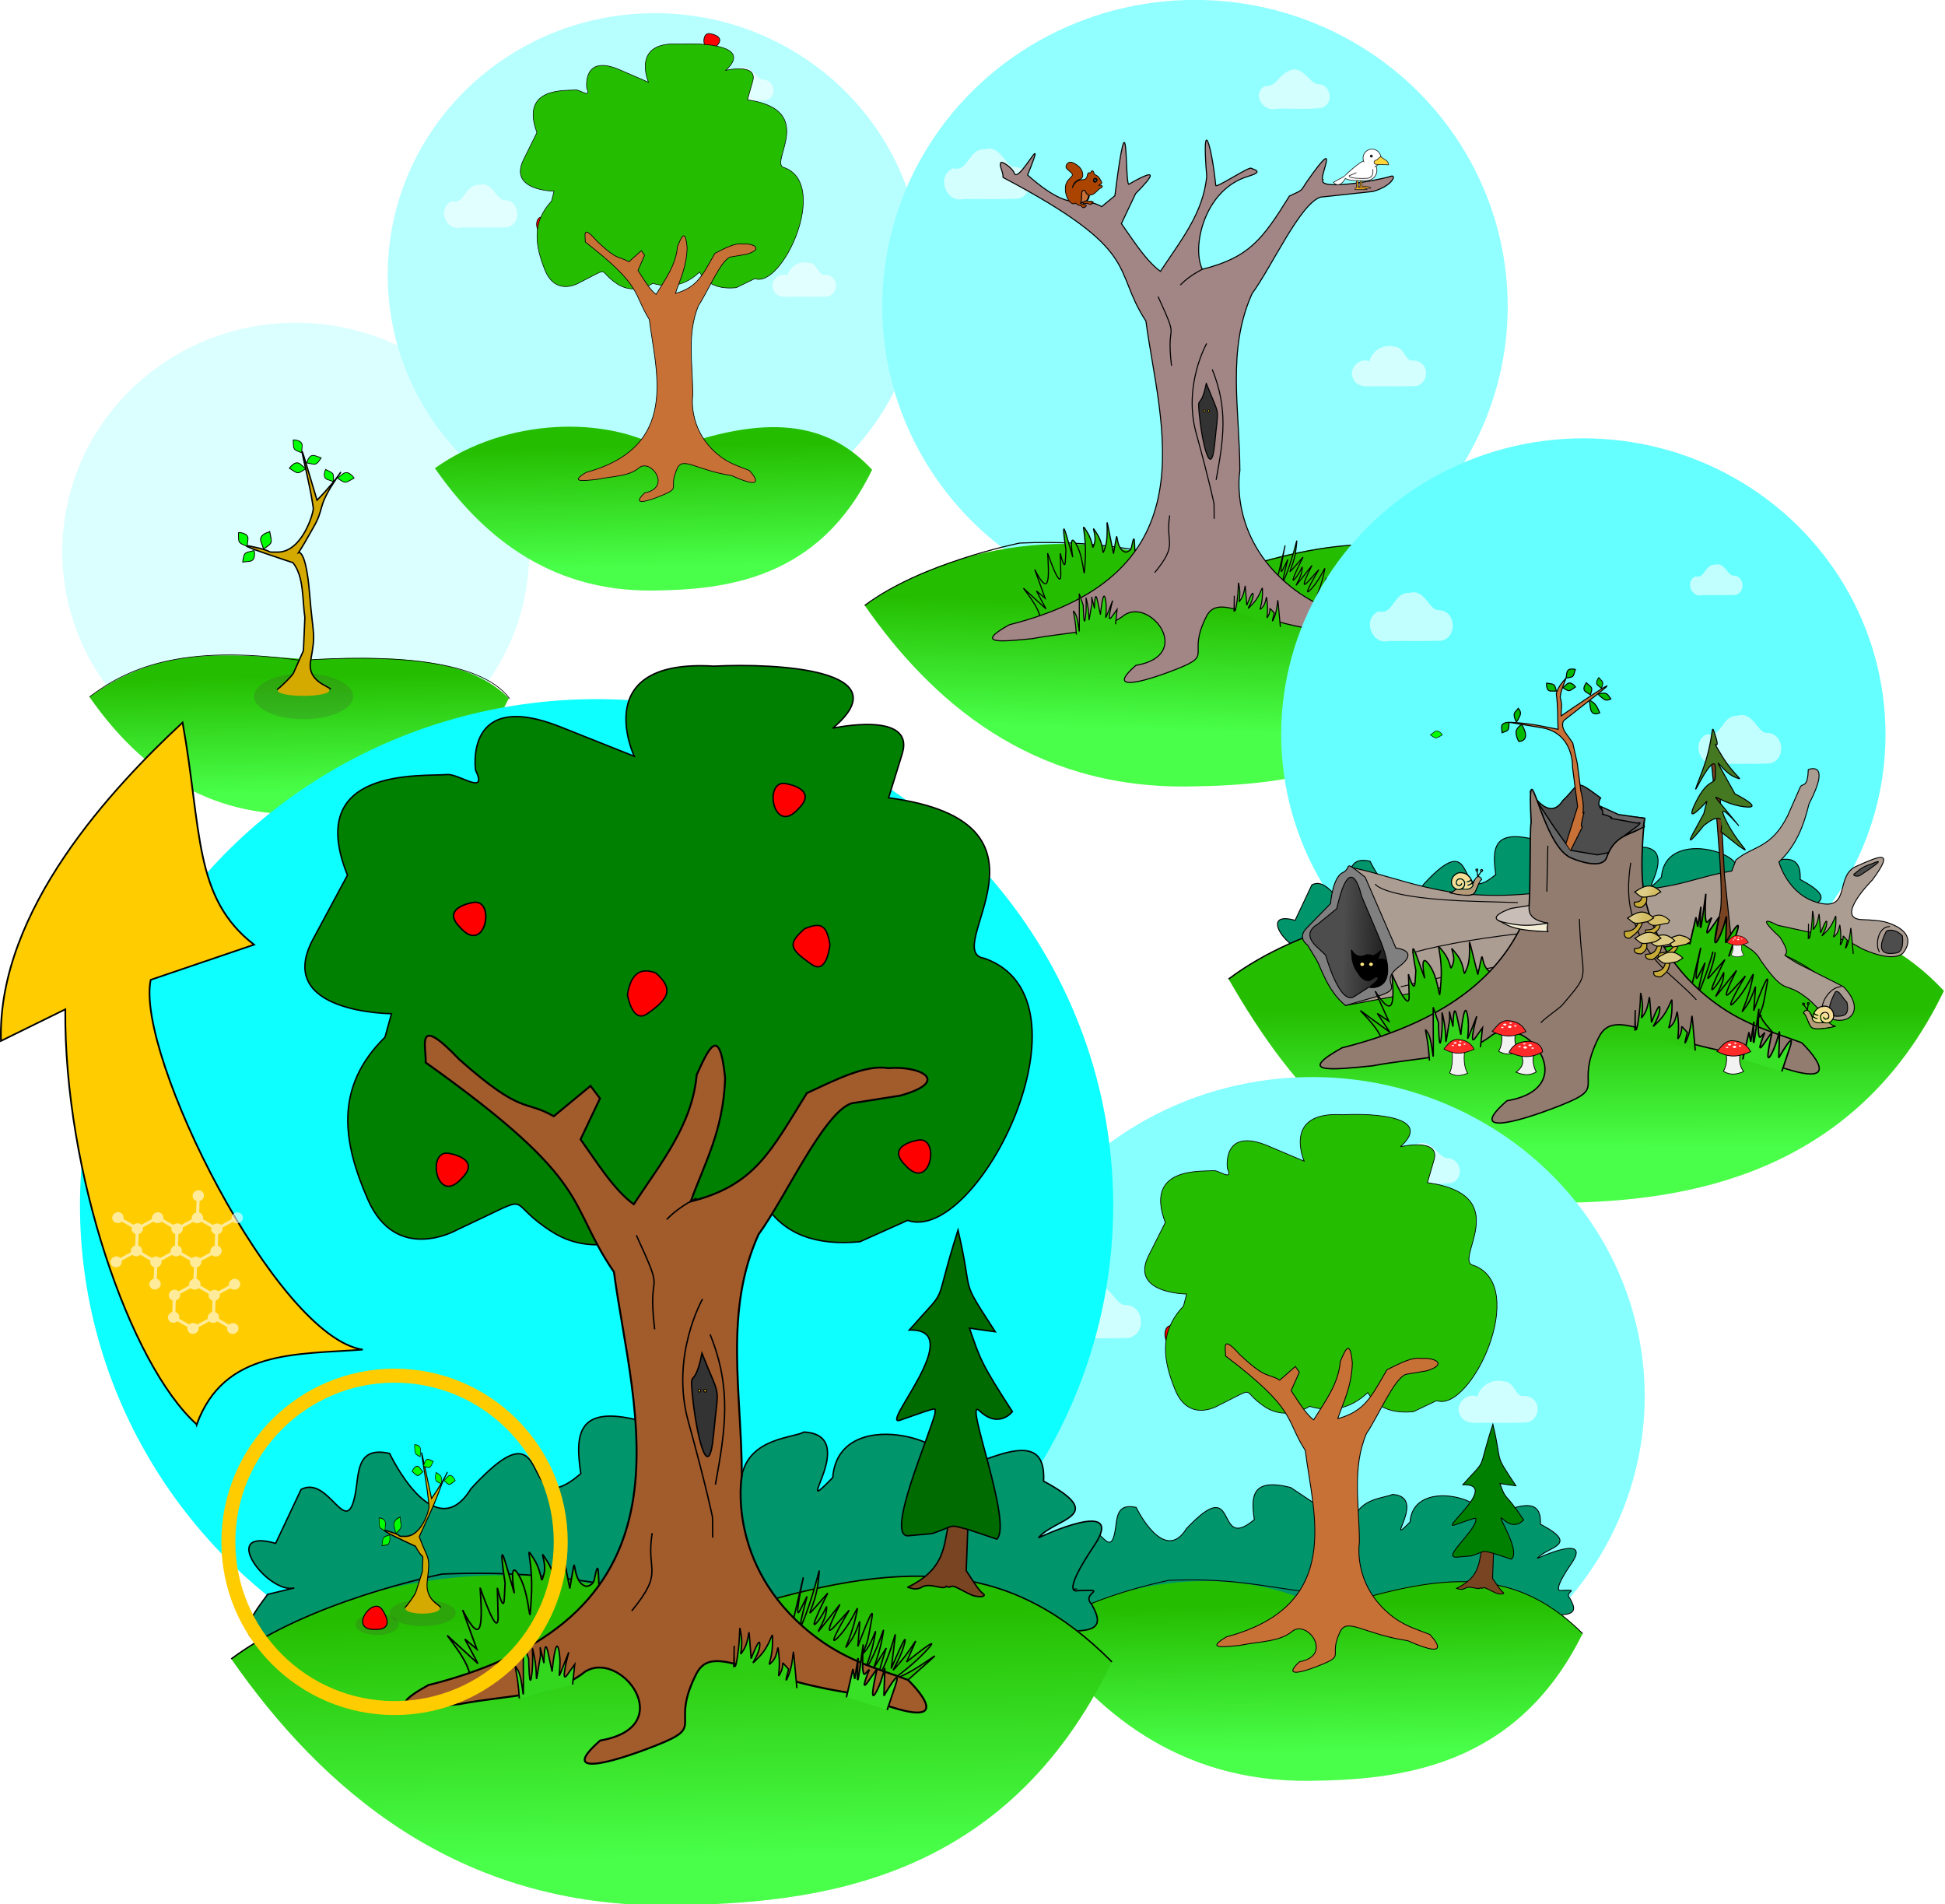 <?xml version="1.0" encoding="UTF-8" standalone="no"?>
<svg
   width="367.56mm"
   height="359.79mm"
   version="1.1"
   viewBox="0 0 367.56 359.79"
   id="svg1623"
   sodipodi:docname="eco-enrichment.svg"
   inkscape:version="1.2.2 (b0a8486541, 2022-12-01)"
   xmlns:inkscape="http://www.inkscape.org/namespaces/inkscape"
   xmlns:sodipodi="http://sodipodi.sourceforge.net/DTD/sodipodi-0.dtd"
   xmlns:xlink="http://www.w3.org/1999/xlink"
   xmlns="http://www.w3.org/2000/svg"
   xmlns:svg="http://www.w3.org/2000/svg"
   xmlns:rdf="http://www.w3.org/1999/02/22-rdf-syntax-ns#"
   xmlns:cc="http://creativecommons.org/ns#"
   xmlns:dc="http://purl.org/dc/elements/1.1/">
  <sodipodi:namedview
     id="namedview1625"
     pagecolor="#ffffff"
     bordercolor="#000000"
     borderopacity="0.25"
     inkscape:showpageshadow="2"
     inkscape:pageopacity="0.0"
     inkscape:pagecheckerboard="0"
     inkscape:deskcolor="#d1d1d1"
     inkscape:document-units="mm"
     showgrid="false"
     inkscape:zoom="0.50741404"
     inkscape:cx="685.83046"
     inkscape:cy="679.91813"
     inkscape:window-width="1503"
     inkscape:window-height="934"
     inkscape:window-x="0"
     inkscape:window-y="0"
     inkscape:window-maximized="1"
     inkscape:current-layer="g1621" />
  <defs
     id="defs1019">
    <linearGradient
       id="linearGradient1504">
      <stop
         stop-color="#decd87"
         offset="0"
         id="stop994" />
      <stop
         stop-color="#d4bd61"
         offset="1"
         id="stop996" />
    </linearGradient>
    <linearGradient
       id="linearGradient899">
      <stop
         stop-color="#25bd00"
         offset="0"
         id="stop999" />
      <stop
         stop-color="#49ff49"
         offset="1"
         id="stop1001" />
    </linearGradient>
    <linearGradient
       id="linearGradient1229"
       x1="224.1"
       x2="244.63"
       y1="234.34"
       y2="234.96"
       gradientTransform="matrix(.784 0 0 .784 56.973 54.451)"
       gradientUnits="userSpaceOnUse">
      <stop
         stop-color="#4d4d4d"
         offset="0"
         id="stop1004" />
      <stop
         offset="1"
         id="stop1006" />
    </linearGradient>
    <linearGradient
       id="linearGradient67840"
       x1="39.858"
       x2="40.722"
       y1="249.07"
       y2="295"
       gradientTransform="matrix(.483 0 0 .483 114.7 483.85)"
       gradientUnits="userSpaceOnUse"
       xlink:href="#linearGradient899" />
    <linearGradient
       id="linearGradient69304"
       x1="39.858"
       x2="40.722"
       y1="249.07"
       y2="295"
       gradientTransform="matrix(.67 0 0 .67 217.12 -123.53)"
       gradientUnits="userSpaceOnUse"
       xlink:href="#linearGradient899" />
    <linearGradient
       id="linearGradient69548"
       x1="34.85"
       x2="33.968"
       y1="258.64"
       y2="290.93"
       gradientTransform="translate(347.09 -75.891)"
       gradientUnits="userSpaceOnUse"
       xlink:href="#linearGradient899" />
    <linearGradient
       id="linearGradient71073"
       x1="20.538"
       x2="20.586"
       y1="262.46"
       y2="293.36"
       gradientTransform="matrix(1.181 0 0 1.181 641.3 -150.88)"
       gradientUnits="userSpaceOnUse"
       xlink:href="#linearGradient899" />
    <linearGradient
       id="linearGradient71075"
       x1="673.68"
       x2="681.03"
       y1="120.69"
       y2="120.69"
       gradientTransform="translate(-.529 20.108)"
       gradientUnits="userSpaceOnUse"
       xlink:href="#linearGradient1504" />
    <linearGradient
       id="linearGradient71077"
       x1="669.09"
       x2="671.11"
       y1="119.62"
       y2="120.27"
       gradientTransform="translate(-.529 20.108)"
       gradientUnits="userSpaceOnUse"
       xlink:href="#linearGradient1504" />
    <linearGradient
       id="linearGradient71079"
       x1="665.72"
       x2="668.7"
       y1="114.3"
       y2="114.52"
       gradientTransform="translate(-.529 20.108)"
       gradientUnits="userSpaceOnUse"
       xlink:href="#linearGradient1504" />
    <linearGradient
       id="linearGradient71081"
       x1="669.09"
       x2="671.11"
       y1="119.62"
       y2="120.27"
       gradientTransform="translate(-.568 7.853)"
       gradientUnits="userSpaceOnUse"
       xlink:href="#linearGradient1504" />
    <linearGradient
       id="linearGradient59433"
       x1="39.858"
       x2="40.722"
       y1="249.07"
       y2="295"
       gradientTransform="translate(596.5 250.53)"
       gradientUnits="userSpaceOnUse"
       xlink:href="#linearGradient899" />
    <linearGradient
       id="linearGradient57692"
       x1="39.858"
       x2="40.722"
       y1="249.07"
       y2="295"
       gradientTransform="matrix(0.67,0,0,0.67,222.79,-133.64)"
       gradientUnits="userSpaceOnUse"
       xlink:href="#linearGradient899" />
  </defs>
  <g
     transform="translate(89.838 -369.73)"
     id="g1621">
    <ellipse
       cx="-33.94"
       cy="473.95"
       rx="44.126"
       ry="43.239"
       fill="#dbffff"
       id="ellipse1023" />
    <g
       transform="matrix(1.662 0 0 1.662 -189.59 -68.843)"
       id="g1059">
      <g
         transform="matrix(.598 0 0 .598 23.557 -20.735)"
         id="g1057">
        <path
           d="m77.98 608.44c13.059-9.287 23.837-8.387 42.152-7.108 20.376-1.089 31.109 0.881 37.595 7.38-9.629 19.999-26.737 21.894-39.971 22.034-19.424 0.233-31.655-10.653-39.776-22.306z"
           fill="url(#linearGradient67840)"
           id="path1025" />
        <path
           d="m77.98 608.44c6.938-5.224 17.167-10.202 40.118-6.938 15.157-1.044 33.898-0.626 39.773 7.264"
           fill="none"
           stroke="#000"
           stroke-width=".128px"
           id="path1027" />
        <ellipse
           cx="118.7"
           cy="608.34"
           rx="9.428"
           ry="4.348"
           fill="#484838"
           opacity=".2"
           id="ellipse1029" />
        <path
           d="m113.65 607.08c0.426-0.282 2.96-2.653 3.176-3.291l1.839-4.129 0.281-6.32c-0.526-3.599-0.151-7.707-2.261-10.412 0 0-12.648-4.107-7.756-3.06 4.892 1.047 1.967 1.074 4.892 1.047 4.662-0.042 6.839-7.607 6.722-8.376 0 0-0.233-1.724-0.671-3.866-0.879-4.295-2.256-9.748-0.861-5.104l2.245 7.474c4.299-4.344 5.921-7.631 2.987-3.065-2.891 4.499-1.588 4.636-3.713 8.308-2.125 3.671-1.47 2.629-2.125 3.671l-0.655 1.043s1.397-0.671 2.089 7.822c0.692 8.494 1.218 7.177 0.203 12.747-0.737 4.043 3.65 4.821 3.785 5.455"
           fill="#d4aa00"
           stroke="#000"
           stroke-width=".265px"
           id="path1031" />
        <g
           fill="#0f0"
           stroke="#000"
           id="g1053">
          <path
             d="m112.22 577.11s-2.05 0.45-1.577 1.798l0.473 1.348c1.788-1.212 1.476-1.113 1.104-3.147z"
             stroke-width=".265px"
             id="path1033" />
          <g
             id="g1051">
            <path
               d="m112.22 577.11s-2.05 0.45-1.577 1.798l0.473 1.348c1.788-1.212 1.476-1.113 1.104-3.147z"
               stroke-width=".065"
               id="path1035" />
            <path
               d="m109.3 580.61s0.457 1.911-0.861 2.054l-1.318 0.142c0.286-1.996 0.33-1.692 2.179-2.196z"
               stroke-width=".154"
               id="path1037" />
            <path
               d="m106.31 577.19s1.965-0.015 1.808 1.301l-0.157 1.316c-1.881-0.727-1.575-0.702-1.651-2.617z"
               stroke-width=".154"
               id="path1039" />
            <path
               d="m128.31 566.84s-1.054-1.623-2.119-0.812l-1.065 0.812c1.657 1.169 1.469 0.931 3.184 2.1e-4z"
               stroke-width=".141"
               id="path1041" />
            <path
               d="m122.88 565.2s-0.744 1.549 0.364 1.924l1.108 0.375c0.12-1.764 0.027-1.512-1.472-2.299z"
               stroke-width=".141"
               id="path1043" />
            <path
               d="m116 564.98s1.072-1.647 2.083-0.789l1.01 0.858c-1.645 1.166-1.455 0.926-3.093-0.069z"
               stroke-width=".154"
               id="path1045" />
            <path
               d="m119.3 563.96s0.389-1.784 1.57-1.376l1.181 0.408c-1.056 1.558-0.97 1.286-2.752 0.968z"
               stroke-width=".144"
               id="path1047" />
            <path
               d="m116.71 559.58s1.825-0.06 1.719 1.186l-0.106 1.245c-1.769-0.643-1.484-0.626-1.612-2.431z"
               stroke-width=".144"
               id="path1049" />
          </g>
        </g>
        <ellipse
           cx="118.68"
           cy="607.26"
           rx="4.883"
           ry=".99"
           fill="#d4aa00"
           id="ellipse1055" />
      </g>
    </g>
    <g
       transform="matrix(.746 0 0 .746 -131.58 421.27)"
       id="g1095">
      <ellipse
         cx="221.84"
         cy=".562"
         rx="67.671"
         ry="66.311"
         fill="#b7ffff"
         id="ellipse1061" />
      <g
         fill="#fff"
         id="g1069">
        <path
           d="m264.95 0.492c-1.742 0.462-1.878-3.037-4.127-2.994-2.268-0.663-4.85 0.875-5.352 3.182-2.175-0.983-4.611 1.57-3.578 3.695 0.617 1.662 2.499 1.819 4.013 1.707 3.201-0.037 6.412 0.074 9.608-0.057 2.356-0.355 3.043-3.832 0.999-5.057-0.458-0.311-1.009-0.479-1.563-0.478z"
           filter="url(#filter1073)"
           opacity=".77"
           stroke-width=".047"
           id="path1063" />
        <path
           d="m183.8-18.383c-2.099 0.083-3.052-4.9-6.515-3.859-3.705-0.145-3.485 5.016-6.894 4.13-3.738 1.623-1.598 7.615 2.297 6.642 3.921-0.045 7.851 0.091 11.766-0.07 3.741-0.78 3.23-6.844-0.653-6.844z"
           filter="url(#filter1073)"
           opacity=".77"
           stroke-width=".056"
           id="path1065" />
        <path
           d="m249.25-48.889c-1.793-0.205-3.319-4.462-6.397-2.754-2.287 1.127-2.391 3.321-5.097 3.21-2.78 1.913-0.119 5.748 2.745 4.88 3.256-0.115 6.573 0.245 9.787-0.21 2.65-1.044 1.818-5.194-1.038-5.126z"
           filter="url(#filter1073)"
           opacity=".77"
           stroke-width=".045"
           id="path1067" />
      </g>
      <path
         d="m166.12 49.508c18.137-12.898 43.655-13.412 58.543-4.417 25.644-9.646 40.89-7.349 52.214 4.793-13.374 27.775-37.133 30.407-55.514 30.602-26.978 0.323-43.964-14.795-55.244-30.979z"
         fill="url(#linearGradient69304)"
         id="path1071" />
      <g
         fill="#f00"
         stroke="#000"
         stroke-width=".177px"
         id="g1087">
        <path
           d="m196.64-45.626s-4.294 0.597-1.73 3.145c3.148 3.576 4.475-3.485 1.73-3.145z"
           id="path1073" />
        <path
           d="m219.51-36.745c-1.906-0.739-3.142 0.058-3.564 2.725 0 0 0.607 3.8 2.56 2.352 2.873-1.976 3.127-3.193 1.004-5.077z"
           id="path1075" />
        <path
           d="m238.25-42.333c1.906-0.739 2.744-0.644 3.165 2.022 0 0-0.364 3.911-2.317 2.463-2.873-1.976-2.971-2.602-0.848-4.485z"
           id="path1077" />
        <path
           d="m235.75-60.58s4.294 0.597 1.73 3.145c-3.148 3.576-4.475-3.485-1.73-3.145z"
           id="path1079" />
        <path
           d="m196.64-45.626s-4.294 0.597-1.73 3.145c3.148 3.576 4.475-3.485 1.73-3.145z"
           id="path1081" />
        <path
           d="m252.59-15.743s-4.294 0.597-1.73 3.145c3.148 3.576 4.475-3.485 1.73-3.145z"
           id="path1083" />
        <path
           d="m193.38-14.084s4.294 0.597 1.73 3.145c-3.148 3.576-4.475-3.485-1.73-3.145z"
           id="path1085" />
      </g>
      <g
         transform="translate(-5.67 10.108)"
         stroke="#000"
         id="g1093">
        <path
           d="m227-7.426s-4.654 3.164-9.193 0.036c-4.539-3.128-1.91-4.061-6.924-1.478l-2.469 1.272s-5.976 3.717-8.78-3.281c-2.418-6.033-3.382-11.95 1.698-17.383l0.64-2.515s-11.656-0.048-7.726-7.997l3.387-6.852c-4.322-11.646 7.303-10.558 9.842-10.784 1.137-0.101 4.036 2.342 2.784-0.47 0 0-1.19-8.781 8.38-4.634l7.26 3.146s-4.558-10.49 7.861-9.662c6.172-0.341 18.586 0.368 11.704 6.655 0 0 8.185-1.957 6.846 2.751l-1.339 4.708c18.242 2.622 4.919 16.479 9.45 17.209 11.418 4.371-0.668 30.705-7.577 28.086l-4.701 2.289c-4.327 0.446-7.476-0.81-9.313-3.959-3.523 3.398-7.5 4.161-11.83 2.864z"
           fill="#25bd00"
           stroke-width=".145px"
           id="path1089" />
        <path
           d="m210.1 40.459c23.941-6.537 17.604-25.617 16.011-38.731-4.183-6.656-1.545-8.264-16.222-19.63 0.064-1.501-0.928-4.652 2.878-0.306 5.509 5.309 5.588 3.748 8.158 5.339l3.168-2.842 0.814 1.175-1.672 3.834c1.357 2.069 2.874 4.749 4.582 6.084 2.293-3.809 5.039-7.398 5.423-12.131 0.98-2.329 1.976-4.906 2.452 0.315-0.157 4.945-1.777 7.965-2.965 11.554 5.546-1.521 6.883-4.698 10.005-10.153 2.515-1.268 5.092-2.714 7.023-2.338 2.711-0.263 5.479 1.219 1.024 2.57l-4.2 0.721c-2.395 0.864-5.678 8.815-8.014 12.293-2.999 7.233-1.453 14.747-1.438 22.609 0 0-1.4 8.374 5.965 14.782 2.924 2.544 5.483 3.202 8.352 4.362 0 0 5.675 5.906-4.482 1.298-8.893-1.357-12.328-4.893-13.752-1.875-2.368 5.052 0.936 4.821-3.451 6.708-4.387 1.887-8.322 2.854-4.83-0.453 6.893-1.278 1.74-8.658-1.351-6.419-2.626 2.3-6.513 2.128-10.774 3.006-3.532 0.379-6.96 0.802-2.705-1.77z"
           fill="#c87137"
           stroke-width=".175"
           id="path1091" />
      </g>
    </g>
    <g
       transform="matrix(.74 0 0 .74 -126.96 349.22)"
       id="g1177">
      <ellipse
         cx="355.33"
         cy="105.95"
         rx="79.863"
         ry="78.257"
         fill="#91ffff"
         id="ellipse1097" />
      <path
         d="m411.08 119.76c-2.056 0.545-2.216-3.584-4.871-3.533-2.676-0.782-5.724 1.033-6.316 3.755-2.567-1.16-5.441 1.853-4.223 4.361 0.728 1.961 2.949 2.146 4.736 2.015 3.778-0.043 7.567 0.087 11.339-0.067 2.78-0.419 3.591-4.522 1.179-5.968-0.54-0.367-1.191-0.566-1.844-0.564z"
         fill="#fff"
         filter="url(#filter1073)"
         opacity=".77"
         stroke-width=".055"
         id="path1099" />
      <path
         d="m270.99 182.31c27.062-19.246 65.14-20.013 87.355-6.59 38.264-14.394 61.014-10.966 77.912 7.152-19.956 41.445-55.409 45.372-82.835 45.664-40.255 0.482-65.601-22.077-82.432-46.226z"
         fill="url(#linearGradient69548)"
         id="path1101" />
      <path
         d="m309.38 70.367c-2.477 0.098-3.601-5.782-7.689-4.554-4.373-0.171-4.113 5.92-8.137 4.875-4.411 1.915-1.886 8.987 2.711 7.839 4.627-0.053 9.266 0.108 13.886-0.083 4.415-0.92 3.812-8.077-0.77-8.077z"
         fill="#fff"
         filter="url(#filter1073)"
         opacity=".77"
         stroke-width=".066"
         id="path1103" />
      <g
         stroke="#000"
         stroke-width=".265px"
         id="g1111">
        <path
           d="m270.99 182.31c14.377-10.827 38.905-15.771 39.591-15.929 20.014-0.824 29.321 2.114 42.733 3.61"
           fill="none"
           id="path1105" />
        <path
           d="m368.21 172.39c30.928-9.239 49.757-7.906 68.05 10.477"
           fill="none"
           id="path1107" />
        <path
           d="m376.56 174.58 1.794-7.592s-1.896 8.753-0.601 6.173l1.295-2.58s-2.673 9.869-0.287 3.537c2.386-6.333 2.927-11.162 2.386-6.333-0.541 4.83-2.873 7.479-0.541 4.83 2.332-2.649 2.332-2.649 2.332-2.649s-3.868 7.599-2.078 5.537c1.79-2.061 2.032-4.251 1.79-2.061-0.242 2.189-3.05 5.727-0.242 2.189 2.808-3.538 2.808-3.538 2.808-3.538s-3.711 7.101-0.986 4.095c2.724-3.006 2.724-3.006 2.724-3.006s-4.921 8.187-1.881 4.869c3.04-3.318 4.056-7.739 3.04-3.318-1.015 4.42-2.761 6.863-1.015 4.42 1.746-2.443 2.009-5.707 1.746-2.443-0.263 3.264-0.263 3.264-0.263 3.264s3.31-9.005 2.623-5.289c-0.687 3.716-0.211 1.363-0.687 3.716-0.475 2.353-2.018 4.165-0.475 2.353 1.542-1.812 2.351-5.942 1.542-1.812-0.809 4.13-3.136 8.547-0.809 4.13 2.327-4.417 3.104-8.57 2.327-4.417-0.776 4.152-2.364 6.689-0.776 4.152l1.587-2.537s-2.681 8.214-0.594 3.792 2.642-8.907 2.087-4.422l-0.555 4.485s3.383-8.121 2.446-4.553c-0.938 3.568-3.508 6.558-0.938 3.568 2.57-2.99 3.772-5.732 2.57-2.99l-1.201 2.742s7.675-6.269 3.433-1.847c-4.242 4.423-8.248 6.234-4.242 4.423s8.899-6.145 4.006-1.811l-4.893 4.334-1.574 2.283-20.803-10.444z"
           fill="#25bd00"
           id="path1109" />
      </g>
      <path
         d="m386.61 49.181c-2.116-0.241-3.917-5.266-7.55-3.25-2.699 1.329-2.822 3.919-6.016 3.788-3.28 2.258-0.141 6.784 3.24 5.76 3.843-0.136 7.758 0.289 11.551-0.247 3.127-1.232 2.146-6.129-1.225-6.05z"
         fill="#fff"
         filter="url(#filter1073)"
         opacity=".77"
         stroke-width=".053"
         id="path1113" />
      <g
         stroke="#000"
         id="g1125">
        <path
           d="m315.6 187.4c0.892-2.345-0.821-5.218-4.084-9.489l5.766 5.28-2.442-4.589 2.224 1.872-0.661-1.825-1.996-5.509c3.793 7.415 3.729 2.221 3.292-4.189 0 0 3.509 10.345 3.368 5.19l-0.141-5.155s1.16 4.896 1.307 1.998l0.147-2.898s-1.422-9.002 0.159-3.549l1.581 5.454s-1.212-7.119 0.983-3.124c2.195 3.995 1.756 11.373 2.195 3.995s-1.465-10.396 0.439-7.378c1.904 3.018 1.173 5.394 1.904 3.018 0.731-2.376-1.329-5.629 0.731-2.376 2.06 3.253 0.974 6.612 2.06 3.253 1.086-3.359-0.245-10.058 1.086-3.359l1.009 5.081c1.575-9.148-0.101-1.23 3.015-0.418 0.298 0.078 1.372-0.266 1.559-1.193 1.005-4.991 0.684-0.255 1.04 2.937 0.176 1.579 1.74 0.473 1.308 2.166 0 0-12.592 19.604-25.85 14.806z"
           fill="#25bd00"
           stroke-width=".285px"
           id="path1115" />
        <path
           d="m307.93 187.24c52.141-13.088 38.339-51.285 34.87-77.539-8.842-13.581-0.561-17.684-36.482-36.677 0.074-1.595-1.193-3.104-0.508-3.821 0.322-0.337 2.928 1.414 3.355 2.691 1.066 3.192 8.89-13.037 3.422 0.518 11.999 10.628 13.322 4.882 18.919 8.066l3.369-2.778c3.6-28.447 2.5-3.588 3.532-2.912 7.649-4.438 6.422-2.309 1.772 2.352l-3.642 7.676c2.956 4.143 6.259 9.507 9.979 12.181 4.993-7.625 10.974-14.811 11.81-24.285-1.324-16.3 1.271-8.115 2.309 2.337-0.029 0.85 8.278-4.699 9.016-4.391 1.356 0.565 3 0.958-0.858 2.129-10.966 3.329-14.399 17.824-11.584 23.686 12.078-3.045 15.442-7.776 22.24-18.698 3.932-1.822 2.654-1.117 4.71-4.038 8.632-12.263 2.674-0.357 3.86-0.145-1.281 2.79 13.167 0.433 17.355-0.877 1.515-0.474 0.413 2.493-4.616 3.896l-13.38 1.444c-5.216 1.729-12.366 17.647-17.452 24.61-6.531 14.48-3.164 29.524-3.131 45.261 0 0-3.049 16.764 12.992 29.592 6.368 5.093 11.942 6.41 18.189 8.732 0 0 12.36 11.824-9.762 2.598-19.368-2.717-26.849-9.795-29.95-3.754-5.158 10.114 2.039 9.652-7.516 13.429-9.555 3.778-18.125 5.713-10.52-0.906 15.011-2.558 3.789-17.332-2.942-12.851-5.718 4.604-14.185 4.26-23.465 6.018-7.692 0.759-15.159 1.605-5.892-3.544z"
           fill="#a28585"
           stroke-width=".265px"
           id="path1117" />
        <path
           d="m365.3 183.89 0.074-4.032s-0.17 6.802 0.561 2.344c0.731-4.459 0.256-7.343 0.731-4.459 0.475 2.884-0.679 4.673 0.475 2.884s0.892-5.224 1.154-1.789l0.262 3.435s1.746-4.682 1.62-2.511c-0.127 2.171-2.645 4.756-0.127 2.171 2.518-2.584 2.568-6.068 2.518-2.584-0.05 3.484-1.303 4.749-0.05 3.484 1.253-1.266 0.923-4.354 1.253-1.266s-0.476 4.847 0.299 3.357c0.775-1.49 0.034-2.307 0.775-1.49l0.741 0.817s-1.053 3.743 0.015 1.078c1.068-2.665 0.722-6.496 1.068-2.665l0.464 5.127"
           fill="#2ac60a"
           stroke-width=".265px"
           id="path1119" />
        <path
           d="m386.43 189.51 1.226-5.313 0.341 1.863 0.629-3.92s-0.425 7.283 0.272 2.371l0.697-4.912s-0.453 6.316 0.346 5.499l0.799-0.817s-1.933 4.686-0.232 2.257l1.701-2.429s-1.756 7.262-0.182 4.391c1.574-2.872 1.699-6.464 1.574-2.872l-0.125 3.592s3.603-6.266 2.106-1.8l-1.498 4.466"
           fill="#2ac60a"
           stroke-width=".297px"
           id="path1121" />
        <path
           d="m325.04 189.74c-0.301-5.395-1.362-7.059-0.301-5.395 1.061 1.663 1.086 8.376 1.061 1.663l-0.025-6.713 1.02 2.994s0.121 6.513 0.576 2.966c0.455-3.547-0.21-6.738 0.455-3.547 0.664 3.192 0.217 5.867 0.664 3.192 0.448-2.676 0.208-1.52 0.448-2.676 0.24-1.156-0.241-3.186 0.24-1.156l0.481 2.03s0.053-5.386 0.793-1.899l0.74 3.487s0.67-7.22 1.291-3.892c0.621 3.329-0.589 6.385 0.621 3.329l1.21-3.057s-1.682 6.186-0.279 4.222l1.403-1.964-0.399 3.787"
           fill="#2dcb10"
           stroke-width=".265px"
           id="path1123" />
      </g>
      <g
         transform="matrix(.089 0 0 .089 305.66 71.183)"
         stroke="#000"
         stroke-width="8.048"
         id="g1137">
        <path
           transform="scale(.265)"
           d="m871.49 344.95c3.422-10.798 4.698-22.589 5.678-52.472 1.333-40.645 3.713-58.553 8.807-66.246 3.356-5.069 12.286-9.283 19.67-9.283h5.907l5.08 10.293c10.923 22.13 20.453 33.852 32.402 39.856 3.162 1.589 5.88 3.003 6.041 3.142s-0.948 6.139-2.464 13.333c-6.345 30.115-14.84 42.909-34.623 52.144-14.878 6.945-38.232 14.248-45.562 14.248h-2.523z"
           fill="#c87137"
           id="path1127" />
        <path
           transform="scale(.265)"
           d="m890.36 403.58c-2.31-1.869-4.623-4.126-5.142-5.014-1.519-2.605-11.469-11.675-14.635-13.341-1.6-0.842-11.047-3.673-20.992-6.291-9.946-2.618-18.931-5.213-19.967-5.768-1.036-0.555-2.432-2.667-3.101-4.695-1.525-4.621-4.535-7.009-12.666-10.05l-6.405-2.395-10.483 8.84-8.188-1.108c-23.282-3.151-44.726-23.129-61.84-57.613-10.509-21.175-18.146-45.512-22.522-71.769-2.889-17.334-2.635-50.973 0.494-65.562 4.298-20.04 11.199-37.079 21.259-52.489 3.44-5.27 12.93-15.936 26.779-30.099 23.928-24.469 26.788-28.588 25.652-36.937-1.63-11.979-7.862-19.631-33.389-40.991-16.89-14.134-30.277-27.416-33.35-33.091-1.567-2.893-2.001-5.883-2.001-13.779 0-9.578 0.205-10.497 4.082-18.342 5.473-11.075 15.263-21.02 25.883-26.293 7.442-3.696 8.284-3.871 18.573-3.871 12.658 0 16.991 1.255 35.916 10.404 60.39 29.192 96.92 76.328 97.069 125.25 0.04 13.153-1.403 20.283-6.051 29.89-4.809 9.941-9.771 13.723-25.803 19.67-22.134 8.211-35.757 16.234-49.013 28.864-14.347 13.67-22.956 28.237-28.907 48.912-3.932 13.661-4.121 14.653-2.784 14.653 0.481 0 2.444-4.157 4.363-9.237 7.255-19.21 16.479-34.258 28.435-46.391 9.614-9.756 18.515-16.065 31.035-21.995 13.478-6.385 23.08-8.656 42.204-9.983 26.854-1.864 28.958-2.567 39.328-13.129 10.448-10.641 12.934-16.198 16.74-37.423 2.05-11.432 5.978-19.45 11.481-23.437 5.004-3.625 7.089-3.774 13.302-0.956 5.224 2.371 9.649 2.723 9.651 0.769 1e-3 -2.239 6.35-14.903 8.782-17.519 3.146-3.383 7.378-5.442 11.187-5.442 7.856 0 16.709 15.265 19.593 33.782 0.551 3.538 1.168 3.997 14.552 10.827 17.054 8.702 26.514 15.665 34.65 25.501 6.62 8.005 18.505 27.258 27.402 44.393 4.923 9.481 5.398 10.986 4.813 15.255-1.061 7.739-6.414 13.814-12.172 13.814-1.067 0-2.696 1.154-3.62 2.564-0.924 1.41-4.515 4.075-7.98 5.922-9.829 5.239-13.189 10.514-4.754 7.464 11.062-4 24.638-3.374 28.396 1.31 1.176 1.466 3.445 3.158 5.041 3.761 2.894 1.093 3.852 3.604 1.847 4.843-0.581 0.359-1.056 1.837-1.056 3.284 0 1.975-0.79 2.907-3.167 3.736-2.321 0.809-3.167 1.774-3.167 3.613 0 2.844-2.086 4.146-13.99 8.73-7.339 2.826-8.551 3.832-27.721 23.014-21.786 21.8-38.802 36.05-50.201 42.039-7.91 4.156-19.728 7.429-30.581 8.469-3.793 0.363-7.44 0.997-8.106 1.409-0.666 0.411-1.97 5.254-2.899 10.761-3.308 19.622-7.924 31.243-17.24 43.404-10.064 13.139-9.771 14.204 3.628 13.192 26.242-1.98 36.853-2.041 42.268-0.243 9.358 3.108 20.401 11.507 12.534 9.532-2.4-0.602-2.596-0.336-2.903 3.939l-0.329 4.585-11.085 0.638v10.209l-5.454-0.145c-5.387-0.143-5.466-0.1-6.417 3.55-0.529 2.032-1.391 4.137-1.914 4.677-0.581 0.599-6.614-1.754-15.489-6.042-17.799-8.6-22.391-9.432-44.691-8.098-18.845 1.128-21.046 0.63-21.046-4.762 0-3.607-0.123-3.721-4.029-3.721-5.414 0-15.531 1.929-20.461 3.902-5.247 2.099-5.405 5.126-0.376 7.227 2.001 0.836 8.057 2.241 13.46 3.122 18.68 3.046 22.53 3.845 31.871 6.61 12.718 3.765 20.865 11.388 14.372 13.449-1.161 0.369-2.111 1.549-2.111 2.624 0 3.528-1.243 5.294-3.726 5.294-1.869 0-2.739 0.892-3.695 3.788-1.26 3.819-1.801 3.989-6.514 2.045-1.375-0.567-2.165 0.146-3.377 3.047-1.823 4.364-2.929 4.627-6.766 1.609l-2.77-2.179-1.972 2.707c-1.084 1.489-2.299 2.707-2.699 2.707-0.4 0-2.617-1.529-4.926-3.399zm-6.311-54.599c21.935-5.279 44.553-15.532 51.632-23.405 5.285-5.878 11.079-16.619 14.175-26.276 1.862-5.808 6.507-26.918 6.507-29.57 0-0.461-1.427-1.336-3.172-1.944-6.05-2.109-14.762-8.815-19.994-15.389-2.892-3.634-8.785-13.214-13.096-21.288l-7.838-14.68-6.146-0.323c-10.257-0.539-19.739 4.797-23.214 13.064-3.496 8.317-6.895 39.302-6.824 62.212 0.025 8.129-0.241 18.817-0.591 23.753-0.35 4.935-0.705 10.636-0.788 12.668-0.084 2.032-0.389 3.932-0.68 4.223s-1.406 3.853-2.479 7.918-2.198 8.221-2.498 9.237c-0.745 2.515 3.987 2.452 15.007-0.2zm145.6-220.81c4.931-1.369 10.112-6.204 10.112-9.438 0-1.924-0.402-2.187-2.375-1.553-1.306 0.419-5.463 0.995-9.237 1.28-8.231 0.62-10.963-1.017-15.448-9.256-1.575-2.894-3.37-5.093-3.989-4.887-0.619 0.206-1.795 2.135-2.613 4.285-1.933 5.08-0.325 10.861 4.312 15.498 5.309 5.309 10.684 6.446 19.238 4.071zm16.112-18.672c1.99-4.76 0.019-11.096-5.016-16.131-4.187-4.187-10.302-6.263-18.448-6.263-4.184 0-5.452 0.535-8.506 3.589-2.905 2.905-3.589 4.408-3.589 7.882v4.293l3.714-2.191c11.134-6.569 20.833-3.489 23.743 7.541 2.251 8.53 4.897 8.949 8.103 1.28z"
           fill="#a40"
           id="path1129" />
        <path
           transform="scale(.265)"
           d="m1040.5 112.7c-0.266-0.435-1.023-2.803-1.682-5.262-1.621-6.042-5.024-9.698-10.1-10.852-4.566-1.037-10.938 0.133-15.043 2.764-2.246 1.439-2.375 1.372-2.375-1.247 0-1.762 1.357-4.126 3.732-6.502 3.601-3.601 3.947-3.713 9.841-3.179 14.509 1.316 23.663 12.108 18.983 22.38-1.226 2.692-2.449 3.383-3.356 1.897z"
           fill="#c87137"
           id="path1131" />
        <path
           transform="scale(.265)"
           d="m1015.6 126.48c-3.767-1.856-8.106-7.581-9.043-11.933-0.312-1.452 0.068-4.064 0.845-5.806l1.413-3.167 1.994 3.667c1.097 2.017 3.491 5.223 5.32 7.126 3.092 3.216 3.81 3.459 10.224 3.459 3.794 0 8.117-0.463 9.607-1.03 3.654-1.389 3.537 0.363-0.278 4.178-5.057 5.057-13.825 6.588-20.081 3.506z"
           fill="#c87137"
           id="path1133" />
        <path
           transform="scale(.265)"
           d="m1021.1 116.71c-2.374-1.017-9.739-10.227-9.787-12.239-0.043-1.826 9.23-5.753 13.584-5.753 5.34 0 8.983 2.982 11.298 9.248 1.016 2.752 2.254 5.542 2.751 6.201 1.067 1.417-1.428 2.179-9.755 2.983-3.169 0.306-6.809 0.107-8.09-0.441z"
           fill="#fff"
           id="path1135" />
      </g>
      <g
         transform="matrix(.043 0 0 .043 518.86 191.63)"
         id="g1155">
        <g
           stroke="#231f20"
           stroke-linecap="round"
           stroke-linejoin="round"
           stroke-miterlimit="10"
           stroke-width="4"
           id="g1151">
          <path
             d="m-2822.1-2705.7v-42.16c0-2.578 2.096-4.675 4.674-4.675 2.576 0 4.672 2.097 4.672 4.675v41.431c55.233 0.631 53.779 12.346 53.779 12.346h-71.706c-0.715-7.505 4.48-10.457 8.581-11.617z"
             fill="#ffb51e"
             id="path1139" />
          <path
             d="m-2844-2697.7v-42.16c0-2.579 2.096-4.674 4.675-4.674 2.583 0 4.679 2.095 4.679 4.674v41.426c55.227 0.636 53.772 12.352 53.772 12.352h-71.705c-0.718-7.507 4.482-10.457 8.579-11.618z"
             fill="#ffb319"
             id="path1141" />
          <path
             d="m-2917.1-2764.4c-0.069-0.612 99.626-97.947 133.43-97.947 33.802 0 61.219 27.413 61.219 61.221 0 33.816-27.417 61.23-61.219 61.23-28.163 0-102.05 5.157-125.97-12.646-37.363 66.929-71.234 23.368-71.234 23.368z"
             fill="#fff"
             id="path1143" />
          <path
             d="m-2735-2822.6c24.788-8.118 40.457-33.453 35.755-59.871-5.164-28.92-32.781-48.184-61.703-43.031-28.925 5.157-48.182 32.775-43.032 61.701 0.872 4.893 2.388 9.508 4.447 13.771"
             fill="#fff"
             id="path1145" />
          <path
             d="m-2717.3-2835.3c-28.349 2.932-28.914-24.668-4.88-27.371 0 0 10.768-11.717 22.927-19.883 15.36 18.48 43.516 19.977 46.341 49.161z"
             fill="#ffd638"
             id="path1147" />
          <path
             d="m-2747-2806.2s9.356 48.997-31.167 52.895c0 0-110.68 6.229-109.11-14.807l41.761-17.929"
             fill="#fff"
             id="path1149" />
        </g>
        <circle
           cx="-2755.5"
           cy="-2885"
           r="8.473"
           fill="#231f20"
           id="circle1153" />
      </g>
      <g
         fill="none"
         stroke="#000"
         stroke-width=".265px"
         id="g1163">
        <path
           d="m358.32 115.42s-6.077 10.647-2.672 22.959c3.405 12.311 4.55 17.99 4.55 17.99l0.032 3.808"
           id="path1157" />
        <path
           d="m359.74 122.05c4.107 10.135 2.872 17.896 0.995 28.187"
           id="path1159" />
        <path
           d="m345.91 103.46c5.743 12.533 1.959 5.343 3.429 17.642"
           id="path1161" />
      </g>
      <g
         stroke="#000"
         id="g1175">
        <path
           d="m358.22 125.61c-1.334 6.534-2.189 3.196-1.901 6.67 0.711 8.588 3.165 18.471 4.075 8.542 0.91-9.929 1.493-5.965-2.174-15.212z"
           fill="#333"
           stroke-width=".265px"
           id="path1165" />
        <ellipse
           cx="357.74"
           cy="132.62"
           rx=".239"
           ry=".252"
           fill="#fc0"
           stroke-width=".189"
           id="ellipse1167" />
        <ellipse
           cx="358.8"
           cy="132.62"
           rx=".239"
           ry=".252"
           fill="#fc0"
           stroke-width=".189"
           id="ellipse1169" />
        <path
           d="m351.6 100.49c1.374-1.439 3.216-2.783 5.61-4.014"
           fill="none"
           stroke-width=".265px"
           id="path1171" />
        <path
           d="m345.05 173.93c6.188-7.573 2.624-7.139 3.829-14.588"
           fill="none"
           stroke-width=".265px"
           id="path1173" />
      </g>
    </g>
    <g
       transform="matrix(.715 0 0 .715 -256.68 446.88)"
       id="g1453">
      <g
         id="g1185">
        <ellipse
           cx="651.83"
           cy="86.193"
           rx="79.863"
           ry="78.257"
           fill="#6ff"
           id="ellipse1179" />
        <path
           d="m574.79 152.95c-6.133-0.984-4.117-3.954-0.54-8.764l4.638-1.118c-4.638 1.118-13.291-10.594-3.243-7.752l4.429-9.381c4.911-2.515 7.834 8.872 9.396 0.879 0.705-3.606 0.102-8.46 5.984-7.119 0 0 7.808 16.549 14.145 6.113 15.235-16.621 7.631 7.245 19.091-2.61-0.998-6.721-0.725-12.047 10.22-9.224l10.835 7.39 6.927 2.194c1.345-6.593 8.892-6.518 10.808-7.585 10.172 0.526-2.781 15.941 4.996 7.918 1.065-13.933 26.134-5.152 18.521-0.393 7.386-1.706 18.679-9.371 18.14 1.011 11.435 6.148 2.01 6.351-0.904 9.847 0 0 15.56-7.381 9.645 1.424-5.915 8.805-2.872 7.761-2.872 7.761 5.887-0.259 0.483 0.283 2.474 2.349 1.303 2.397 2.172 4.629-2.846 4.641"
           fill="#00956a"
           stroke="#000"
           stroke-width=".245px"
           id="path1181" />
        <path
           d="m558.06 150.83c31.955-22.726 70.294-20.455 96.526-4.605 45.183-16.996 72.592-13.671 92.545 7.723-23.564 48.938-68.559 55.667-100.94 56.01-47.533 0.57-71.618-30.464-88.126-59.128z"
           fill="url(#linearGradient71073)"
           id="path1183" />
      </g>
      <g
         stroke="#000"
         id="g1193">
        <path
           d="m558.06 150.83c19.806-14.915 47.648-18.597 48.593-18.814 27.571-1.135 40.393 2.912 58.87 4.973"
           fill="none"
           stroke-width=".364px"
           id="path1187" />
        <path
           d="m657.97 146.21c28.647-8.557 46.088-7.322 63.031 9.704"
           fill="none"
           stroke-width=".245px"
           id="path1189" />
        <path
           d="m680.64 151.91 2.42-10.241s-2.558 11.807-0.811 8.326l1.747-3.48s-3.606 13.313-0.388 4.771c3.218-8.542 3.948-15.057 3.218-8.542s-3.876 10.088-0.73 6.515l3.146-3.574s-5.217 10.25-2.803 7.47c2.414-2.781 2.741-5.734 2.414-2.781-0.327 2.953-4.115 7.726-0.327 2.953l3.788-4.772s-5.005 9.579-1.331 5.524l3.675-4.055s-6.638 11.044-2.537 6.568c4.101-4.476 5.471-10.439 4.101-4.476-1.369 5.963-3.725 9.258-1.369 5.963 2.355-3.296 2.71-7.699 2.355-3.296l-0.355 4.403s4.465-12.147 3.539-7.135c-0.926 5.012-0.285 1.838-0.926 5.012-0.641 3.174-2.721 5.619-0.641 3.174-2.182 2.596 37.032 32.541-22.104-1.249z"
           fill="#25bd00"
           stroke-width=".357px"
           id="path1191" />
      </g>
      <g
         transform="matrix(1.181 0 0 1.181 313.55 -139.05)"
         stroke="#000"
         stroke-width=".208px"
         id="g1219">
        <path
           d="m234.88 220.55c12.903 2.821 21.861 8.227 43.429 5.373 28.834 0.777 30.018-2.718 41.348-4.645l0.935-2.476c3.854-3.225 7.825-2.462 11.555-9.871l2.909-6.598c0.665-0.684 1.581 0.179 1.722-3.745 0 0 5.327-2.235 0.159 7.663-1.151 4.783-2.843 9.342-6.737 13.001 0 0 1.976 7.512 9.054 9.197 7.078 1.685 3.472-6.096 8.244-8.215 5.383-2.39 8.725-3.903 3.642 3.026 0 0-8.739 8.719-2.283 8.9 1.57 0.044 4.155 0.195 5.514 0.627 4.568 1.455 5.873 3.984 3.613 6.846-0.333 0.422-2.376 1.962-8.649-0.714-1.362-0.581-2.99-1.907-5.633-2.486l-13.77-3.015c-3.568-1.844-3.272-0.788 0.528 2.699 3.893 6.093-1.961 2.172 3.78 5.78l10.379 5.249c5.381 5.483 0.95 9.247-3.739 6.756l-3.625-3.566c-6.205-5.232-4.939-0.25-11.144-9.062-1.396-2.781-4.544-3.616-6.917-5.311-21.021 2.942-54.754 9.695-85.976 15.403z"
           fill="#ac9d93"
           id="path1195" />
        <path
           d="m237.61 222.67 6.885 15.871s5.588 0.436 0.646 4.175 2.042 4.63-4.942 6.644l-6.985 2.014c-4.015-3.183-5.523-8.587-6.513-10.244l-1.991-3.273s-2.401-1.558-0.223-3.785l5.372-5.495s0.429-5.86 2.723-6.941-0.301-3.23 5.029 1.034z"
           fill="#808080"
           id="path1197" />
        <path
           d="m231.25 229.7-4.389 3.579s-3.553 1.717-0.165 4.889l2.075 1.944s3.122 11.361 6.388 9.265l3.265-2.096s7.664 1.522 2.354-10.992l-3.988-9.398s-2.372-11.177-5.54 2.809z"
           fill="url(#linearGradient1229)"
           id="path1199" />
        <path
           d="m354.26 234.73c0.808-0.467 2.381-0.212 3.576 1.05 0 0 0.511 3.455-1.21 3.8-3.047 0.61-4.747-0.323-2.366-4.849z"
           fill="#4d4d4d"
           id="path1201" />
        <path
           d="m355.03 233.7c-2.796 0.034-3.3 4.393-2.311 5.717"
           fill="none"
           id="path1203" />
        <path
           d="m346.99 222.02c1.142-0.918 1.718-1.665 4.025-2.364 0 0 4.639-2.153-2.68 2.622-0.49 0.319-1.589 0.104-1.345-0.259z"
           fill="#4d4d4d"
           id="path1205" />
        <path
           d="m342.84 248.32c0.808-0.467 1.376 1.069 2.571 2.331 0 0 0.767 2.658-0.954 3.003-3.047 0.61-3.998-0.808-1.617-5.334z"
           fill="#4d4d4d"
           id="path1207" />
        <g
           fill="none"
           id="g1217">
          <path
             d="m344.2 247.15c-2.796 0.034-5.064 4.28-4.075 5.604"
             id="path1209" />
          <path
             d="m245.57 247.19c15.365-4.004 44.016-8.284 50.502-8.711"
             id="path1211" />
          <path
             d="m248.15 239.57c14.741-4.076 41.177-6.596 50.291-4.851"
             id="path1213" />
          <path
             d="m239.85 224.2s1.611 3.272 22.396 3.87l9.525 0.274"
             id="path1215" />
        </g>
      </g>
      <g
         stroke="#000"
         id="g1231">
        <path
           d="m594.6 144.38s-1.375 0.875-2.697 0.198c-1.322-0.677-1.476-2.329-1.322-0.677l0.154 1.653s0.258 1.794 1.252 3.234l0.994 1.44s1.41 1.469 2.557 0.884c1.473-0.924 1.55-1.166 2.134-0.635-0.243 1.317-2.281 2.069-2.143 2.436 0.093 0.247 1.565 0.104 2.064-0.14 0.716-0.35 1.233-1.145 1.379-1.04 0.163 0.44 2.381-5.795-0.2-6.155-1.619-0.388-1.97 1.768-1.226-0.154 1.474-3.515 0.596-1.689-0.276-1.25-1.907 0.961 0.188 0.448-2.672 0.204z"
           stroke-width=".265px"
           id="path1221" />
        <path
           d="m598.41 169.41c1.204-2.53-1.108-5.63-5.509-10.237l7.778 5.696-3.294-4.951 3.001 2.02-0.892-1.969-2.692-5.943c5.117 7.999 5.03 2.396 4.441-4.52 0 0 4.734 11.16 4.543 5.599l-0.19-5.562s1.564 5.282 1.763 2.155l0.199-3.127s-1.918-9.712 0.214-3.829l2.132 5.883s-1.635-7.68 1.326-3.37c2.961 4.31 2.369 12.269 2.961 4.31 0.592-7.959-1.976-11.215 0.592-7.959 2.568 3.256 1.582 5.82 2.568 3.256 0.986-2.563-1.793-6.073 0.986-2.563 2.779 3.51 1.314 7.133 2.779 3.51 1.465-3.623-0.331-10.851 1.465-3.623l1.362 5.482c2.125-9.869-0.136-1.327 4.066-0.451 0.402 0.084 1.851-0.287 2.103-1.287 1.356-5.385 0.922-0.275 1.403 3.169 0.238 1.703 2.347 0.51 1.764 2.337 0 0-16.986 21.149-34.87 15.973z"
           fill="#25bd00"
           stroke-width=".344px"
           id="path1223" />
        <path
           d="m637.8 101.12s4.822 8.458 8.594 2.548c4.813-4.548 2.788-6.032 10.012-0.706 0 0-2.639 3.657 4.491 4.517l7.13 0.86-6.157 15.057-20.296-1.447z"
           fill="#4d4d4d"
           stroke-width=".312px"
           id="path1225" />
        <path
           d="m637.8 101.12 6.313 9.594 4.369 6.109 7.101 1.187 2.844-0.569s1.275 7.55-0.279 6.243c-1.553-1.306 0.292-1.269-1.553-1.306l-1.846-0.038-10.031-3.344-2.27-3.4"
           fill="#666"
           stroke-width=".312px"
           id="path1227" />
        <path
           d="m588.07 169c29.679-7.449 43.52-20.93 49.252-36.686 0.643-1.768 0.256-21.066 0.706-22.887-1.068-22.724 2.362 5.775 10.467 9.349 2.93 1.292 8.48 2.871 9.501-0.086 2.846-8.243 10.204-5.231 10.027-10.349 0 0-1.456 12.623-0.171 19.717 1.448 7.997 5.683 18.657 17.149 27.827 8.59 6.87 16.109 8.647 24.536 11.779 0 0 16.673 15.95-13.168 3.504-26.127-3.665-36.218-13.213-40.401-5.064-6.957 13.643 2.751 13.019-10.139 18.115-12.89 5.096-24.45 7.707-14.191-1.222 20.25-3.451 5.111-23.38-3.969-17.335-7.714 6.211-19.135 5.746-31.653 8.117-10.377 1.024-20.448 2.165-7.948-4.781z"
           fill="#917c6f"
           stroke-width=".357px"
           id="path1229" />
      </g>
      <g
         stroke="#000"
         id="g1239">
        <path
           d="m665.45 164.47 0.099-5.439s-0.23 9.176 0.757 3.161c0.987-6.014 0.346-9.905 0.987-6.014s-0.916 6.304 0.641 3.891c1.557-2.413 1.203-7.047 1.557-2.413l0.354 4.634s2.356-6.316 2.185-3.387c-0.171 2.929-3.567 6.415-0.171 2.929 3.396-3.486 3.464-8.185 3.396-3.486-0.067 4.699-1.758 6.406-0.067 4.699 1.69-1.707 1.245-5.874 1.69-1.707 0.446 4.167-0.642 6.538 0.403 4.528 1.045-2.01 0.045-3.112 1.045-2.01l1 1.102s-1.421 5.049 0.021 1.454c1.441-3.595 0.974-8.762 1.441-3.595l0.626 6.916"
           fill="#2cca0f"
           stroke-width=".357px"
           id="path1233" />
        <path
           d="m693.96 172.06 1.653-7.167 0.46 2.513 0.848-5.288s-0.573 9.824 0.367 3.198l0.94-6.626s-0.611 8.52 0.467 7.418l1.078-1.102s-2.607 6.321-0.313 3.044l2.294-3.277s-2.369 9.796-0.245 5.923c2.123-3.874 2.292-8.719 2.123-3.874l-0.168 4.845s4.861-8.452 2.841-2.428l-2.02 6.024"
           fill="#38e026"
           stroke-width=".4px"
           id="path1235" />
        <path
           d="m611.15 172.37c-0.406-7.278-1.837-9.521-0.406-7.278 1.431 2.244 1.464 11.298 1.431 2.244l-0.033-9.055 1.376 4.039s0.163 8.786 0.776 4.001c0.613-4.784-0.283-9.089 0.613-4.784 0.896 4.305 0.292 7.915 0.896 4.305 0.604-3.61 0.28-2.05 0.604-3.61 0.324-1.56-0.324-4.298 0.324-1.56l0.649 2.738s0.071-7.266 1.069-2.562l0.998 4.704s0.904-9.74 1.741-5.25c0.837 4.49-0.795 8.614 0.837 4.49l1.632-4.124s-2.269 8.345-0.377 5.695l1.892-2.65-0.538 5.109"
           fill="#32d51b"
           stroke-width=".357px"
           id="path1237" />
      </g>
      <path
         d="m656.39 105.2c1.717 3.414-1.132 1.388 1.863 2.468 2.995 1.081-1.809 0.21 2.995 1.081l4.804 0.87s2.077-0.664-0.686 1.354l-2.762 2.018 5.048-2.256c-0.028-7e-3 0.387-2.391 0.372-2.393l-6.929-1.003z"
         fill="#666"
         stroke="#000"
         stroke-width=".312px"
         id="path1241" />
      <path
         d="m700.35 85.789c-2.477 0.098-3.601-5.782-7.689-4.554-4.373-0.171-4.113 5.92-8.137 4.875-4.411 1.915-1.886 8.987 2.711 7.839 4.627-0.053 9.266 0.108 13.886-0.083 4.415-0.92 3.812-8.077-0.77-8.077z"
         fill="#fff"
         filter="url(#filter1073)"
         opacity=".77"
         stroke-width=".066"
         id="path1243" />
      <g
         transform="translate(-.529 20.108)"
         id="g1249">
        <path
           d="m691.52 120.9-1.859-17.58-1.042-18.958-0.859-10.526-1.665-1.407s3.612 33.758 2.502 40.057l-1.66 9.423"
           fill="#784421"
           stroke="#000"
           stroke-width=".265px"
           id="path1245" />
        <path
           d="m688.67 88.48c-1.311-0.718-2.89 0.441-4.48 1.677 0 0-5.565 7.072-2.781 1.966l2.784-5.106 0.839-3.31s-6.425 7.314-2.989 0.345c3.436-6.969 5.246-4.236 5.188-7.141-0.032-1.623 0.349-4.052-1.142-2.669-2.392 2.219-6.248 11.781-2.507 2.088 3.741-9.693 2.197-14.614 3.741-9.693 1.544 4.921-1.961-0.875 1.544 4.921 3.505 5.796 6.606 7.034 3.505 5.796-3.101-1.238-6.254-6.898-3.101-1.238l3.152 5.66s8.413 4.208 2.307 3.399c-6.106-0.809-9.287-4.659-6.106-0.809l4.835 5.852s-6.606-7.777-3.32-1.228 7.386 9.26 3.286 6.549l-4.678-3.725 0.154-1.603"
           fill="#447821"
           stroke="#000"
           stroke-width=".265px"
           id="path1247" />
      </g>
      <path
         d="m679.94 141.67 1.653-7.167 0.46 2.513 0.848-5.288s-0.573 9.824 0.367 3.198l0.94-6.626s-0.611 8.52 0.467 7.418l1.078-1.102s-2.607 6.321-0.313 3.044l2.294-3.277s-2.369 9.796-0.245 5.923c2.123-3.874 2.292-8.719 2.123-3.874l-0.168 4.845s4.861-8.452 2.841-2.428l-2.02 6.024"
         fill="#25bd00"
         stroke="#000"
         stroke-width=".4px"
         id="path1251" />
      <path
         d="m647.25 114.98 3.06-9.699-1.331-10.365s0.44-9.066-8.161-10.499l-8.601-1.433s3.697 0.04 8.31 0.943l4.613 0.903c-0.117-3.114 9e-3 -6.061-0.467-9.421 0.623-2.072 1.646-3.008 2.597-4.15-0.592 1.712-1.441 3.377-1.559 5.173 0.678 2.05 0.183 3.252 0.244 4.856 0 0 18.635-12.814 9.706-5.824l-8.929 6.99s-1.19 1.117 0.548 3.538l1.738 2.422 1.205 5.415 0.934 7.285s0.836 2.889 0.622 5.184c-0.213 2.295 0.761-1.735-0.213 2.295-0.974 4.03 1.13-0.168-0.974 4.03l-2.105 4.198"
         fill="#c87137"
         stroke="#000"
         stroke-width=".265px"
         id="path1253" />
      <g
         fill="#0b0"
         stroke="#000"
         id="g1279">
        <g
           stroke-width=".265px"
           id="g1267">
          <path
             d="m635.61 83.678s-0.255-0.291-1.215 0.921 0.364 3.443 0.364 3.443 3.425 0.084 0.851-4.364z"
             id="path1255" />
          <path
             d="m653.52 77.173c1.637 0.835 1.913 1.713 2.656 3.301 0 0-2.206 1.188-2.508-1.397l-0.199-1.707"
             id="path1257" />
          <path
             d="m632.21 82.989s-2.097-0.091-1.986 1.334l0.112 1.424c2.039-0.713 1.712-0.697 1.874-2.758z"
             id="path1259" />
          <path
             d="m634.08 82.846c-1.153-2.523-0.26-2.36 0.537-3.557 0 0 0.971 0.914 0.452 1.92-0.212 0.412-0.698 1.637-0.989 1.637z"
             id="path1261" />
          <path
             d="m652.62 72.556s-1.336 1.619-0.132 2.388l1.204 0.769c0.659-2.057 0.475-1.786-1.072-3.158z"
             id="path1263" />
          <path
             d="m655.77 75.459c2.717-0.558 2.358 0.276 3.346 1.321 0 0-1.108 0.741-1.972 0.01-0.354-0.299-1.439-1.047-1.374-1.331z"
             id="path1265" />
        </g>
        <path
           d="m655.91 71.168s-1.118 1.366-0.204 2.101l0.913 0.736c0.604-1.784 0.448-1.553-0.709-2.837z"
           stroke-width=".221px"
           id="path1269" />
        <g
           stroke-width=".265px"
           id="g1277">
          <path
             d="m642.12 72.626s-0.278 2.081 1.151 2.097l1.429 0.016c-0.528-2.094-0.541-1.767-2.58-2.113z"
             id="path1271" />
          <path
             d="m649.72 69.008s-2.021-0.569-2.239 0.843l-0.218 1.412c2.148-0.227 1.826-0.286 2.457-2.255z"
             id="path1273" />
          <path
             d="m649.76 73.639s-1.212-1.714-2.27-0.754l-1.058 0.96c1.812 1.176 1.599 0.927 3.328-0.205z"
             id="path1275" />
        </g>
      </g>
      <g
         transform="matrix(.782 0 0 .782 136.54 52.151)"
         id="g1297">
        <path
           d="m630.32 150.57c1.095-1.907 1.343-4.202 0.771-6.874l5.15-0.145c-0.767 2.686-0.591 5.099 0.908 7.128-2.157 0.865-4.352 1.438-6.829-0.109z"
           fill="#f2f2f2"
           stroke="#000"
           stroke-width=".254px"
           id="path1281" />
        <path
           d="m628.18 143.85c1.391-1.493 2.427-3.411 4.892-3.612 3.671 0.102 5.388 1.664 6.455 3.71-3.275 1.394-6.649 2.508-11.347-0.099z"
           fill="#ff2a2a"
           stroke="#000"
           stroke-width=".265px"
           id="path1283" />
        <g
           fill="#fff"
           id="g1295">
          <ellipse
             cx="632.41"
             cy="141.57"
             rx=".567"
             ry=".294"
             id="ellipse1285" />
          <ellipse
             cx="634.36"
             cy="141.11"
             rx=".406"
             ry=".222"
             id="ellipse1287" />
          <ellipse
             cx="634.07"
             cy="142.34"
             rx=".581"
             ry=".381"
             id="ellipse1289" />
          <ellipse
             cx="635.95"
             cy="142.03"
             rx=".406"
             ry=".229"
             id="ellipse1291" />
          <ellipse
             cx="631.56"
             cy="142.55"
             rx=".406"
             ry=".229"
             id="ellipse1293" />
        </g>
      </g>
      <g
         transform="matrix(.704 0 0 .704 172.72 68.052)"
         id="g1315">
        <path
           d="m630.32 152.83c1.095-1.907 1.343-6.456 0.771-9.129l5.15-0.145c-0.767 2.686-0.591 7.354 0.908 9.383-2.157 0.865-4.352 1.438-6.829-0.109z"
           fill="#f2f2f2"
           stroke="#000"
           stroke-width=".254px"
           id="path1299" />
        <path
           d="m628.18 143.85c1.391-1.493 2.427-3.411 4.892-3.612 3.671 0.102 5.388 1.664 6.455 3.71-3.275 1.394-6.649 2.508-11.347-0.099z"
           fill="#ff2a2a"
           stroke="#000"
           stroke-width=".265px"
           id="path1301" />
        <g
           fill="#fff"
           id="g1313">
          <ellipse
             cx="632.41"
             cy="141.57"
             rx=".567"
             ry=".294"
             id="ellipse1303" />
          <ellipse
             cx="634.36"
             cy="141.11"
             rx=".406"
             ry=".222"
             id="ellipse1305" />
          <ellipse
             cx="634.07"
             cy="142.34"
             rx=".581"
             ry=".381"
             id="ellipse1307" />
          <ellipse
             cx="635.95"
             cy="142.03"
             rx=".406"
             ry=".229"
             id="ellipse1309" />
          <ellipse
             cx="631.56"
             cy="142.55"
             rx=".406"
             ry=".229"
             id="ellipse1311" />
        </g>
      </g>
      <g
         transform="matrix(-.782 0 0 .782 1132.3 57.61)"
         id="g1333">
        <path
           d="m630.32 150.57c1.095-1.907 1.343-4.202 0.771-6.874l5.15-0.145c-2.162 2.982-1.64 5.321 0.908 7.128-2.157 0.865-4.352 1.438-6.829-0.109z"
           fill="#f2f2f2"
           stroke="#000"
           stroke-width=".254px"
           id="path1317" />
        <path
           d="m628.18 143.85c0.088-1.703 1.65-3.536 4.892-3.612 3.671 0.102 5.388 1.664 6.455 3.71-3.275 1.394-6.649 2.508-11.347-0.099z"
           fill="#ff2a2a"
           stroke="#000"
           stroke-width=".265px"
           id="path1319" />
        <g
           fill="#fff"
           id="g1331">
          <ellipse
             cx="632.41"
             cy="141.57"
             rx=".567"
             ry=".294"
             id="ellipse1321" />
          <ellipse
             cx="634.36"
             cy="141.11"
             rx=".406"
             ry=".222"
             id="ellipse1323" />
          <ellipse
             cx="634.07"
             cy="142.34"
             rx=".581"
             ry=".381"
             id="ellipse1325" />
          <ellipse
             cx="635.95"
             cy="142.03"
             rx=".406"
             ry=".229"
             id="ellipse1327" />
          <ellipse
             cx="631.56"
             cy="142.55"
             rx=".406"
             ry=".229"
             id="ellipse1329" />
        </g>
      </g>
      <g
         transform="matrix(.782 0 0 .782 195.94 57.452)"
         id="g1351">
        <path
           d="m630.32 150.57c1.095-1.907 1.343-4.202 0.771-6.874l5.15-0.145c-0.767 2.686-0.591 5.099 0.908 7.128-2.157 0.865-4.352 1.438-6.829-0.109z"
           fill="#f2f2f2"
           stroke="#000"
           stroke-width=".254px"
           id="path1335" />
        <path
           d="m628.18 143.85c1.391-1.493 2.427-3.411 4.892-3.612 3.671 0.102 5.388 1.664 6.455 3.71-3.275 1.394-6.649 2.508-11.347-0.099z"
           fill="#ff2a2a"
           stroke="#000"
           stroke-width=".265px"
           id="path1337" />
        <g
           fill="#fff"
           id="g1349">
          <ellipse
             cx="632.41"
             cy="141.57"
             rx=".567"
             ry=".294"
             id="ellipse1339" />
          <ellipse
             cx="634.36"
             cy="141.11"
             rx=".406"
             ry=".222"
             id="ellipse1341" />
          <ellipse
             cx="634.07"
             cy="142.34"
             rx=".581"
             ry=".381"
             id="ellipse1343" />
          <ellipse
             cx="635.95"
             cy="142.03"
             rx=".406"
             ry=".229"
             id="ellipse1345" />
          <ellipse
             cx="631.56"
             cy="142.55"
             rx=".406"
             ry=".229"
             id="ellipse1347" />
        </g>
      </g>
      <g
         transform="matrix(.498 0 0 .498 376.97 69.507)"
         id="g1369">
        <path
           d="m630.32 150.57c1.095-1.907 1.343-4.202 0.771-6.874l5.15-0.145c-0.767 2.686-0.591 5.099 0.908 7.128-2.157 0.865-4.352 1.438-6.829-0.109z"
           fill="#f2f2f2"
           stroke="#000"
           stroke-width=".254px"
           id="path1353" />
        <path
           d="m628.18 143.85c1.391-1.493 2.427-3.411 4.892-3.612 3.671 0.102 5.388 1.664 6.455 3.71-3.275 1.394-6.649 2.508-11.347-0.099z"
           fill="#ff2a2a"
           stroke="#000"
           stroke-width=".265px"
           id="path1355" />
        <g
           fill="#fff"
           id="g1367">
          <ellipse
             cx="632.41"
             cy="141.57"
             rx=".567"
             ry=".294"
             id="ellipse1357" />
          <ellipse
             cx="634.36"
             cy="141.11"
             rx=".406"
             ry=".222"
             id="ellipse1359" />
          <ellipse
             cx="634.07"
             cy="142.34"
             rx=".581"
             ry=".381"
             id="ellipse1361" />
          <ellipse
             cx="635.95"
             cy="142.03"
             rx=".406"
             ry=".229"
             id="ellipse1363" />
          <ellipse
             cx="631.56"
             cy="142.55"
             rx=".406"
             ry=".229"
             id="ellipse1365" />
        </g>
      </g>
      <g
         stroke="#000"
         id="g1377">
        <path
           d="m629.13 135.24c2.827 1.242 3.001 2.666 13.311 3.076-0.491-0.803 0.123-2.256 0.028-2.266l-12.971-1.386"
           fill="#f4eed7"
           stroke-width=".265px"
           id="path1371" />
        <path
           d="m632.68 132.19s-7.934 2.615-1.101 3.816c3.403 0.708 5.625 0.939 10.894 0.045-4.49-0.783-5.178-2.506-4.974-4.662-1.698 0.336-3.122 0.464-4.819 0.801z"
           fill="#c8beb7"
           stroke-width=".265px"
           id="path1373" />
        <path
           d="m614.58 86.312s-1.054-1.623-2.119-0.812l-1.065 0.812c1.657 1.169 1.469 0.931 3.184 2.11e-4z"
           fill="#0f0"
           stroke-width=".141"
           id="path1375" />
      </g>
      <ellipse
         cx="593.38"
         cy="146.94"
         rx=".497"
         ry=".44"
         fill="#ffe680"
         id="ellipse1379" />
      <ellipse
         cx="595.71"
         cy="146.94"
         rx=".497"
         ry=".44"
         fill="#ffe680"
         id="ellipse1381" />
      <g
         transform="translate(-.529 6.879)"
         id="g1393">
        <path
           d="m619.25 121.74c-0.097-0.018-0.404-0.074-0.683-0.125-0.898-0.163-1.595-0.326-1.647-0.386-0.067-0.078-0.012-0.172 0.12-0.207 0.47-0.126 1.13-0.461 1.329-0.673l0.119-0.127-0.212-0.15c-0.988-0.697-1.215-2.029-0.532-3.129 0.432-0.696 1.159-1.157 1.958-1.244 0.382-0.041 0.97 0.046 1.371 0.204 0.975 0.383 1.761 1.302 1.974 2.306 0.026 0.123 0.112 0.386 0.192 0.585 0.138 0.345 0.141 0.369 0.082 0.512-0.096 0.233-0.412 0.589-0.655 0.736-0.53 0.322-1.081 0.411-1.96 0.317-0.54-0.058-0.59-0.057-0.841 0.02-0.219 0.067-0.327 0.075-0.601 0.048-0.184-0.018-0.381-0.051-0.438-0.071-0.081-0.03-0.109-0.023-0.133 0.032-0.066 0.151-0.596 0.522-1.031 0.72-0.058 0.027 0.107 0.07 0.702 0.183 1.583 0.301 3.104 0.439 3.915 0.356 1.039-0.107 1.245-0.34 1.999-2.264 0.367-0.938 0.597-1.365 0.895-1.664l0.152-0.153-0.175-0.214c-0.189-0.231-0.344-0.306-0.593-0.285-0.214 0.018-0.439 0.09-0.692 0.602-1.509 3.062-0.633 0.887-0.635 0.521-5.8e-4 -0.074 0.031-0.168 0.36-0.61 0.365-0.491 0.504-0.638 0.67-0.71 0.058-0.025 0.055-0.096-0.018-0.611-0.096-0.671-0.12-0.765-0.197-0.773-0.102-0.01-0.237-0.258-0.222-0.406 0.029-0.291 0.406-0.434 0.642-0.243 0.134 0.108 0.169 0.344 0.073 0.491-0.042 0.064-0.092 0.124-0.113 0.134-0.021 0.01-5e-3 0.237 0.034 0.506 0.045 0.311 0.086 0.475 0.113 0.453 0.023-0.019 0.173-0.223 0.334-0.454l0.292-0.42-0.069-0.115c-0.149-0.252 0.077-0.584 0.377-0.552 0.248 0.026 0.407 0.258 0.338 0.493-0.039 0.134-0.21 0.274-0.323 0.264-0.041-4e-3 -0.202 0.193-0.448 0.546-0.211 0.303-0.385 0.56-0.386 0.572-1e-3 0.011 0.072 0.04 0.163 0.064 0.249 0.066 0.467 0.249 0.635 0.532 0.083 0.14 0.149 0.27 0.147 0.289-2e-3 0.019-0.092 0.115-0.201 0.215-0.326 0.3-0.483 0.594-0.93 1.736-0.356 0.91-0.491 1.205-0.7 1.527-0.295 0.455-0.57 0.642-1.103 0.753-0.557 0.116-0.929 0.117-2.129 8e-3 -0.629-0.058-1.222-0.119-1.319-0.137zm0.282-1.579c0.775-0.067 1.372-0.737 1.337-1.501-0.024-0.531-0.398-0.96-0.932-1.07-0.702-0.145-1.333 0.679-0.94 1.229 0.198 0.277 0.483 0.381 0.751 0.275 0.148-0.058 0.224-0.15 0.306-0.371 0.047-0.126 0.074-0.152 0.154-0.144 0.11 0.011 0.13 0.112 0.065 0.332-0.047 0.16-0.313 0.41-0.494 0.466-0.434 0.132-0.984-0.183-1.125-0.646-0.022-0.073-0.028-0.252-0.013-0.399 0.084-0.824 0.951-1.262 1.728-0.872 0.286 0.143 0.582 0.475 0.695 0.78 0.079 0.212 0.083 0.276 0.046 0.649-0.039 0.385-0.053 0.431-0.197 0.67-0.085 0.141-0.207 0.307-0.271 0.369l-0.116 0.112 0.1 0.038c0.175 0.066 0.922 0.054 1.25-0.02 0.52-0.118 0.862-0.341 1.116-0.728l0.103-0.157-0.087-0.191-0.087-0.191-0.185 0.139c-0.224 0.168-0.431 0.252-0.738 0.3-0.204 0.032-0.237 0.029-0.284-0.028-0.029-0.035-0.051-0.08-0.049-0.099 5e-3 -0.052 0.181-0.14 0.263-0.132 0.141 0.014 0.527-0.162 0.718-0.329l0.193-0.169-0.057-0.248c-0.031-0.136-0.066-0.249-0.076-0.25-0.011-1e-3 -0.099 0.053-0.196 0.121-0.351 0.244-0.974 0.378-1.017 0.219-0.031-0.116 0.03-0.171 0.22-0.199 0.101-0.015 0.261-0.056 0.355-0.092 0.189-0.072 0.492-0.293 0.499-0.364 9e-3 -0.088-0.345-0.607-0.566-0.828-0.468-0.47-1-0.735-1.672-0.835-0.729-0.108-1.281 0.041-1.846 0.501-0.34 0.277-0.636 0.701-0.756 1.085-0.088 0.28-0.131 0.768-0.091 1.019 0.105 0.655 0.57 1.224 1.187 1.453 0.299 0.111 0.424 0.129 0.712 0.104zm4.752-4.948c0.073-0.072 0.04-0.175-0.06-0.186-0.089-9e-3 -0.148 0.071-0.122 0.167 0.021 0.079 0.112 0.088 0.182 0.019zm1.26 0.127c0.079-0.077 0.037-0.184-0.07-0.179-0.102 4e-3 -0.158 0.129-0.083 0.188 0.069 0.054 0.091 0.053 0.153-8e-3z"
           stroke-width=".04"
           id="path1383" />
        <g
           id="g1391">
          <path
             d="m618.79 120.01c-0.514-0.245-0.843-0.585-1.027-1.063-0.194-0.502-0.103-1.29 0.208-1.804 0.255-0.42 0.808-0.873 1.267-1.036 0.329-0.117 0.351-0.118 0.968-0.054 0.534 0.055 0.676 0.086 0.918 0.201 0.407 0.193 0.801 0.518 1.093 0.901 0.373 0.489 0.373 0.49 0.097 0.687-0.129 0.092-0.345 0.191-0.483 0.221-0.292 0.063-0.4 0.133-0.371 0.239 0.05 0.183 0.642 0.085 1.066-0.176l0.175-0.107 0.035 0.129c0.084 0.312 0.076 0.341-0.139 0.499-0.215 0.158-0.553 0.309-0.666 0.298-0.119-0.012-0.289 0.13-0.264 0.222 0.05 0.185 0.653 0.084 1.019-0.17 0.114-0.079 0.215-0.143 0.224-0.142 9e-3 9.1e-4 0.049 0.078 0.088 0.172l0.071 0.17-0.175 0.221c-0.272 0.342-0.663 0.563-1.13 0.638-0.287 0.046-0.999 0.053-1.083 0.011-0.066-0.033-0.061-0.053 0.043-0.189 0.31-0.405 0.351-0.504 0.401-0.991 0.045-0.425 0.039-0.489-0.056-0.695-0.233-0.507-0.639-0.814-1.146-0.867-0.369-0.038-0.608 0.021-0.851 0.211-0.281 0.22-0.401 0.442-0.441 0.817-0.042 0.395 0.032 0.594 0.306 0.831 0.152 0.132 0.241 0.169 0.51 0.211l0.325 0.051 0.256-0.209c0.234-0.191 0.258-0.228 0.278-0.426 0.02-0.196 0.011-0.218-0.086-0.228-0.085-9e-3 -0.134 0.037-0.231 0.214-0.194 0.355-0.529 0.41-0.843 0.14-0.376-0.323-0.255-0.951 0.235-1.222 0.346-0.191 0.793-0.108 1.134 0.211 0.352 0.33 0.415 1.019 0.135 1.489-0.379 0.637-1.214 0.905-1.861 0.597z"
             fill="#f8dd94"
             id="path1385" />
          <path
             d="m619.42 121.45c-0.115-0.022-0.522-0.094-0.906-0.162-0.383-0.068-0.712-0.136-0.731-0.15-0.019-0.015 0.11-0.115 0.288-0.223 0.177-0.108 0.403-0.274 0.502-0.368l0.18-0.171 0.419 0.049c0.316 0.037 0.496 0.032 0.733-0.02 0.241-0.053 0.473-0.059 0.995-0.023 0.445 0.03 0.773 0.027 0.946-7e-3 0.631-0.126 1.097-0.422 1.395-0.886 0.156-0.242 0.169-0.308 0.097-0.49-0.049-0.124-0.027-0.181 0.309-0.834 0.406-0.787 0.488-0.905 0.714-1.013 0.258-0.124 0.468-0.074 0.718 0.168l0.216 0.21-0.233 0.282c-0.282 0.341-0.377 0.528-0.895 1.775-0.614 1.475-0.799 1.741-1.335 1.919-0.437 0.145-1.055 0.165-2.193 0.068-0.554-0.047-1.102-0.102-1.217-0.124z"
             fill="#b79b79"
             id="path1387" />
          <path
             d="m618.53 121.27c-0.351-0.069-0.648-0.138-0.66-0.152-0.012-0.014 0.137-0.131 0.331-0.259 0.193-0.128 0.389-0.278 0.434-0.334 0.075-0.092 0.126-0.099 0.591-0.077 0.28 0.013 0.614 2e-3 0.741-0.025 0.128-0.027 0.569-0.036 0.98-0.021 1.029 0.039 1.456-0.072 1.951-0.504 0.368-0.322 0.485-0.53 0.48-0.86-4e-3 -0.248 0.019-0.316 0.261-0.788 0.362-0.707 0.525-0.95 0.706-1.053 0.263-0.15 0.534-0.072 0.81 0.234l0.091 0.101-0.242 0.315c-0.181 0.236-0.342 0.547-0.644 1.243-0.701 1.619-0.839 1.885-1.11 2.148-0.189 0.184-0.583 0.312-1.083 0.353-0.572 0.047-2.752-0.145-3.638-0.32z"
             fill="#b79b79"
             id="path1389" />
        </g>
      </g>
      <path
         d="m711.27 140.26 0.074-4.055s-0.171 6.841 0.564 2.357c0.736-4.484 0.258-7.385 0.736-4.484 0.478 2.901-0.683 4.7 0.478 2.901 1.161-1.799 0.897-5.254 1.161-1.799l0.264 3.455s1.756-4.709 1.629-2.525c-0.128 2.184-2.66 4.783-0.128 2.184s2.583-6.103 2.532-2.599c-0.05 3.504-1.311 4.776-0.05 3.504 1.26-1.273 0.928-4.379 1.26-1.273 0.332 3.107-0.478 4.875 0.301 3.376 0.779-1.499 0.034-2.321 0.779-1.499l0.745 0.822s-1.059 3.764 0.015 1.084c1.075-2.68 0.726-6.533 1.075-2.68l0.467 5.156"
         fill="#25bd00"
         stroke="#000"
         stroke-width=".266px"
         id="path1395" />
      <path
         d="m613.54 53.335c-2.477 0.098-3.601-5.782-7.689-4.554-4.373-0.171-4.113 5.92-8.137 4.875-4.411 1.915-1.886 8.987 2.711 7.839 4.627-0.053 9.266 0.108 13.886-0.083 4.415-0.92 3.812-8.077-0.77-8.077z"
         fill="#fff"
         filter="url(#filter1073)"
         opacity=".77"
         stroke-width=".066"
         id="path1397" />
      <path
         d="m691.5 44.21c-1.568 0.062-2.28-3.661-4.868-2.883-2.768-0.108-2.604 3.748-5.151 3.086-2.793 1.212-1.194 5.689 1.716 4.963 2.929-0.034 5.866 0.068 8.791-0.052 2.795-0.583 2.413-5.113-0.488-5.113z"
         fill="#fff"
         filter="url(#filter1073)"
         opacity=".77"
         stroke-width=".042"
         id="path1399" />
      <g
         stroke="#000"
         id="g1439">
        <g
           stroke-width=".265px"
           id="g1413">
          <path
             d="m673.4 145.33c1.733-0.939 3.114-1.817 3.439-3.242l0.145-0.918s0.19-1.647-1.122 0.067c-0.298 2.078-1.997 2.681-4.323 2.717-0.219 1.139 0.644 1.401 1.86 1.376z"
             fill="#c8ab37"
             id="path1401" />
          <path
             d="m664.35 120.1c-0.753 4.996-0.957 9.926 0.635 14.638 3.54 11.777 10.829 15.081 16.704 21.579"
             fill="none"
             id="path1403" />
          <path
             d="m673.44 140.93c2.787 0.917 0.643 1.819 3.36 1.201l2.205-0.502 1.288-0.743c-0.509-0.569-0.482-1.161-3.076-1.638-1.988 0.367-2.851 1.032-3.777 1.681z"
             fill="url(#linearGradient71075)"
             id="path1405" />
          <path
             d="m670.17 145.69c2.225-1.537 2.147-2.296 2.526-4.689 0 0 0.19-1.647-1.122 0.067-0.298 2.078-0.939 3.211-3.265 3.246-0.219 1.139 0.644 1.401 1.86 1.376z"
             fill="#c8ab37"
             id="path1407" />
          <path
             d="m669.15 140.76c1.742 1.369 1.409 1.788 5.376 0.885l1.476-0.928c-2.303-2.217-4.035-1.936-6.852 0.043z"
             fill="#decd87"
             id="path1409" />
          <path
             d="m667.19 144.17c2.225-1.537 1.089-2.296 1.468-4.689 0 0 0.19-1.647-1.122 0.067-0.298 2.078 0.119 3.211-2.206 3.246-0.219 1.139 0.644 1.401 1.86 1.376z"
             fill="#c8ab37"
             id="path1411" />
        </g>
        <path
           d="m669.95 139.13c2.031-1.403 2.052-1.567 2.399-3.752 0 0 0.173-1.504-1.024 0.061-0.272 1.897-0.949 2.402-3.073 2.434-0.2 1.04 0.588 1.279 1.698 1.256z"
           fill="#c8ab37"
           stroke-width=".242px"
           id="path1415" />
        <path
           d="m665.48 140.08c1.742 1.369 1.409 1.788 5.376 0.885l1.476-0.928c-2.303-2.217-4.035-1.936-6.852 0.043z"
           fill="url(#linearGradient71077)"
           stroke-width=".265px"
           id="path1417" />
        <path
           d="m668.38 135.4c1.59 1.25 1.286 1.632 4.909 0.808 1.633-0.085 0.9-0.565 1.348-0.847-2.103-2.024-3.684-1.768-6.257 0.04z"
           fill="#d7c16b"
           stroke-width=".242px"
           id="path1419" />
        <g
           stroke-width=".265px"
           id="g1437">
          <path
             d="m664.04 140.04c2.225-1.537 3.217-2.686 3.597-5.079 0 0 0.19-1.647-1.122 0.067-0.298 2.078-1.468 3.211-3.794 3.246-0.219 1.139 0.103 1.791 1.319 1.767z"
             fill="#c8ab37"
             id="path1421" />
          <path
             d="m663.56 134.73c1.742 1.369 1.409 1.788 5.376 0.885l1.476-0.928c-2.303-2.217-4.035-1.936-6.852 0.043z"
             fill="url(#linearGradient71079)"
             id="path1423" />
          <path
             d="m667.16 131.91c2.225-1.537 1.089-2.296 1.468-4.689 0 0 0.19-1.647-1.122 0.067-0.298 2.078 0.119 3.211-2.206 3.246-0.219 1.139 0.644 1.401 1.86 1.376z"
             fill="#c8ab37"
             id="path1425" />
          <path
             d="m665.44 127.82c1.742 1.369 1.409 1.788 5.376 0.885l1.476-0.928c-2.303-2.217-4.035-1.936-6.852 0.043z"
             fill="url(#linearGradient71081)"
             id="path1427" />
          <path
             d="m672.3 150.25c2.225-1.537 2.147-2.296 2.526-4.689 0 0 0.19-1.647-1.122 0.067-0.298 2.078-0.939 3.211-3.265 3.246-0.219 1.139 0.644 1.401 1.86 1.376z"
             fill="#c8ab37"
             id="path1429" />
          <path
             d="m671.28 145.33c1.742 1.369 1.409 1.788 5.376 0.885l1.476-0.928c-2.303-2.217-4.035-1.936-6.852 0.043z"
             fill="#decd87"
             id="path1431" />
          <path
             d="m642.45 115.6-0.275 12.129"
             fill="none"
             id="path1433" />
          <path
             d="m650.79 134.96c0.505 16.97 3.484 13.346-4.51 22.705-0.784 0.918-4.656 3.499-5.677 4.722"
             fill="none"
             id="path1435" />
        </g>
      </g>
      <g
         transform="matrix(-1 0 0 1 1335.5 42.167)"
         id="g1451">
        <path
           d="m619.25 121.74c-0.097-0.018-0.404-0.074-0.683-0.125-0.898-0.163-1.595-0.326-1.647-0.386-0.067-0.078-0.012-0.172 0.12-0.207 0.47-0.126 1.13-0.461 1.329-0.673l0.119-0.127-0.212-0.15c-0.988-0.697-1.215-2.029-0.532-3.129 0.432-0.696 1.159-1.157 1.958-1.244 0.382-0.041 0.97 0.046 1.371 0.204 0.975 0.383 1.761 1.302 1.974 2.306 0.026 0.123 0.112 0.386 0.192 0.585 0.138 0.345 0.141 0.369 0.082 0.512-0.096 0.233-0.412 0.589-0.655 0.736-0.53 0.322-1.081 0.411-1.96 0.317-0.54-0.058-0.59-0.057-0.841 0.02-0.219 0.067-0.327 0.075-0.601 0.048-0.184-0.018-0.381-0.051-0.438-0.071-0.081-0.03-0.109-0.023-0.133 0.032-0.066 0.151-0.596 0.522-1.031 0.72-0.058 0.027 0.107 0.07 0.702 0.183 1.583 0.301 3.104 0.439 3.915 0.356 1.039-0.107 1.245-0.34 1.999-2.264 0.367-0.938 0.597-1.365 0.895-1.664l0.152-0.153-0.175-0.214c-0.189-0.231-0.344-0.306-0.593-0.285-0.214 0.018-0.439 0.09-0.692 0.602-1.509 3.062-0.633 0.887-0.635 0.521-5.8e-4 -0.074 0.031-0.168 0.36-0.61 0.365-0.491 0.504-0.638 0.67-0.71 0.058-0.025 0.055-0.096-0.018-0.611-0.096-0.671-0.12-0.765-0.197-0.773-0.102-0.01-0.237-0.258-0.222-0.406 0.029-0.291 0.406-0.434 0.642-0.243 0.134 0.108 0.169 0.344 0.073 0.491-0.042 0.064-0.092 0.124-0.113 0.134-0.021 0.01-5e-3 0.237 0.034 0.506 0.045 0.311 0.086 0.475 0.113 0.453 0.023-0.019 0.173-0.223 0.334-0.454l0.292-0.42-0.069-0.115c-0.149-0.252 0.077-0.584 0.377-0.552 0.248 0.026 0.407 0.258 0.338 0.493-0.039 0.134-0.21 0.274-0.323 0.264-0.041-4e-3 -0.202 0.193-0.448 0.546-0.211 0.303-0.385 0.56-0.386 0.572-1e-3 0.011 0.072 0.04 0.163 0.064 0.249 0.066 0.467 0.249 0.635 0.532 0.083 0.14 0.149 0.27 0.147 0.289-2e-3 0.019-0.092 0.115-0.201 0.215-0.326 0.3-0.483 0.594-0.93 1.736-0.356 0.91-0.491 1.205-0.7 1.527-0.295 0.455-0.57 0.642-1.103 0.753-0.557 0.116-0.929 0.117-2.129 8e-3 -0.629-0.058-1.222-0.119-1.319-0.137zm0.282-1.579c0.775-0.067 1.372-0.737 1.337-1.501-0.024-0.531-0.398-0.96-0.932-1.07-0.702-0.145-1.333 0.679-0.94 1.229 0.198 0.277 0.483 0.381 0.751 0.275 0.148-0.058 0.224-0.15 0.306-0.371 0.047-0.126 0.074-0.152 0.154-0.144 0.11 0.011 0.13 0.112 0.065 0.332-0.047 0.16-0.313 0.41-0.494 0.466-0.434 0.132-0.984-0.183-1.125-0.646-0.022-0.073-0.028-0.252-0.013-0.399 0.084-0.824 0.951-1.262 1.728-0.872 0.286 0.143 0.582 0.475 0.695 0.78 0.079 0.212 0.083 0.276 0.046 0.649-0.039 0.385-0.053 0.431-0.197 0.67-0.085 0.141-0.207 0.307-0.271 0.369l-0.116 0.112 0.1 0.038c0.175 0.066 0.922 0.054 1.25-0.02 0.52-0.118 0.862-0.341 1.116-0.728l0.103-0.157-0.087-0.191-0.087-0.191-0.185 0.139c-0.224 0.168-0.431 0.252-0.738 0.3-0.204 0.032-0.237 0.029-0.284-0.028-0.029-0.035-0.051-0.08-0.049-0.099 5e-3 -0.052 0.181-0.14 0.263-0.132 0.141 0.014 0.527-0.162 0.718-0.329l0.193-0.169-0.057-0.248c-0.031-0.136-0.066-0.249-0.076-0.25-0.011-1e-3 -0.099 0.053-0.196 0.121-0.351 0.244-0.974 0.378-1.017 0.219-0.031-0.116 0.03-0.171 0.22-0.199 0.101-0.015 0.261-0.056 0.355-0.092 0.189-0.072 0.492-0.293 0.499-0.364 9e-3 -0.088-0.345-0.607-0.566-0.828-0.468-0.47-1-0.735-1.672-0.835-0.729-0.108-1.281 0.041-1.846 0.501-0.34 0.277-0.636 0.701-0.756 1.085-0.088 0.28-0.131 0.768-0.091 1.019 0.105 0.655 0.57 1.224 1.187 1.453 0.299 0.111 0.424 0.129 0.712 0.104zm4.752-4.948c0.073-0.072 0.04-0.175-0.06-0.186-0.089-9e-3 -0.148 0.071-0.122 0.167 0.021 0.079 0.112 0.088 0.182 0.019zm1.26 0.127c0.079-0.077 0.037-0.184-0.07-0.179-0.102 4e-3 -0.158 0.129-0.083 0.188 0.069 0.054 0.091 0.053 0.153-8e-3z"
           stroke-width=".04"
           id="path1441" />
        <g
           id="g1449">
          <path
             d="m618.79 120.01c-0.514-0.245-0.843-0.585-1.027-1.063-0.194-0.502-0.103-1.29 0.208-1.804 0.255-0.42 0.808-0.873 1.267-1.036 0.329-0.117 0.351-0.118 0.968-0.054 0.534 0.055 0.676 0.086 0.918 0.201 0.407 0.193 0.801 0.518 1.093 0.901 0.373 0.489 0.373 0.49 0.097 0.687-0.129 0.092-0.345 0.191-0.483 0.221-0.292 0.063-0.4 0.133-0.371 0.239 0.05 0.183 0.642 0.085 1.066-0.176l0.175-0.107 0.035 0.129c0.084 0.312 0.076 0.341-0.139 0.499-0.215 0.158-0.553 0.309-0.666 0.298-0.119-0.012-0.289 0.13-0.264 0.222 0.05 0.185 0.653 0.084 1.019-0.17 0.114-0.079 0.215-0.143 0.224-0.142 9e-3 9.1e-4 0.049 0.078 0.088 0.172l0.071 0.17-0.175 0.221c-0.272 0.342-0.663 0.563-1.13 0.638-0.287 0.046-0.999 0.053-1.083 0.011-0.066-0.033-0.061-0.053 0.043-0.189 0.31-0.405 0.351-0.504 0.401-0.991 0.045-0.425 0.039-0.489-0.056-0.695-0.233-0.507-0.639-0.814-1.146-0.867-0.369-0.038-0.608 0.021-0.851 0.211-0.281 0.22-0.401 0.442-0.441 0.817-0.042 0.395 0.032 0.594 0.306 0.831 0.152 0.132 0.241 0.169 0.51 0.211l0.325 0.051 0.256-0.209c0.234-0.191 0.258-0.228 0.278-0.426 0.02-0.196 0.011-0.218-0.086-0.228-0.085-9e-3 -0.134 0.037-0.231 0.214-0.194 0.355-0.529 0.41-0.843 0.14-0.376-0.323-0.255-0.951 0.235-1.222 0.346-0.191 0.793-0.108 1.134 0.211 0.352 0.33 0.415 1.019 0.135 1.489-0.379 0.637-1.214 0.905-1.861 0.597z"
             fill="#f8dd94"
             id="path1443" />
          <path
             d="m619.42 121.45c-0.115-0.022-0.522-0.094-0.906-0.162-0.383-0.068-0.712-0.136-0.731-0.15-0.019-0.015 0.11-0.115 0.288-0.223 0.177-0.108 0.403-0.274 0.502-0.368l0.18-0.171 0.419 0.049c0.316 0.037 0.496 0.032 0.733-0.02 0.241-0.053 0.473-0.059 0.995-0.023 0.445 0.03 0.773 0.027 0.946-7e-3 0.631-0.126 1.097-0.422 1.395-0.886 0.156-0.242 0.169-0.308 0.097-0.49-0.049-0.124-0.027-0.181 0.309-0.834 0.406-0.787 0.488-0.905 0.714-1.013 0.258-0.124 0.468-0.074 0.718 0.168l0.216 0.21-0.233 0.282c-0.282 0.341-0.377 0.528-0.895 1.775-0.614 1.475-0.799 1.741-1.335 1.919-0.437 0.145-1.055 0.165-2.193 0.068-0.554-0.047-1.102-0.102-1.217-0.124z"
             fill="#b79b79"
             id="path1445" />
          <path
             d="m618.53 121.27c-0.351-0.069-0.648-0.138-0.66-0.152-0.012-0.014 0.137-0.131 0.331-0.259 0.193-0.128 0.389-0.278 0.434-0.334 0.075-0.092 0.126-0.099 0.591-0.077 0.28 0.013 0.614 2e-3 0.741-0.025 0.128-0.027 0.569-0.036 0.98-0.021 1.029 0.039 1.456-0.072 1.951-0.504 0.368-0.322 0.485-0.53 0.48-0.86-4e-3 -0.248 0.019-0.316 0.261-0.788 0.362-0.707 0.525-0.95 0.706-1.053 0.263-0.15 0.534-0.072 0.81 0.234l0.091 0.101-0.242 0.315c-0.181 0.236-0.342 0.547-0.644 1.243-0.701 1.619-0.839 1.885-1.11 2.148-0.189 0.184-0.583 0.312-1.083 0.353-0.572 0.047-2.752-0.145-3.638-0.32z"
             fill="#b79b79"
             id="path1447" />
        </g>
      </g>
    </g>
    <g
       transform="matrix(.882 0 0 .882 -35.742 641.08)"
       id="g1503">
      <g
         id="g3306"
         transform="matrix(1.053,0,0,1.031,-19.764,1.295)">
        <ellipse
           cx="227.51"
           cy="-9.547"
           rx="67.671"
           ry="66.311"
           fill="#5dffff"
           id="ellipse1455"
           style="fill:#88ffff;fill-opacity:1" />
        <g
           fill="#ffffff"
           id="g1465">
          <path
             d="m 270.62,-9.616 c -1.742,0.462 -1.878,-3.037 -4.127,-2.994 -2.268,-0.663 -4.85,0.875 -5.352,3.182 -2.175,-0.983 -4.611,1.57 -3.578,3.695 0.617,1.662 2.499,1.819 4.013,1.707 3.201,-0.037 6.412,0.074 9.608,-0.057 2.356,-0.355 3.043,-3.832 0.999,-5.057 -0.458,-0.311 -1.009,-0.479 -1.563,-0.478 z"
             filter="url(#filter1073)"
             opacity="0.77"
             stroke-width="0.047"
             id="path1459" />
          <path
             d="m 189.48,-28.491 c -2.099,0.083 -3.052,-4.9 -6.515,-3.859 -3.705,-0.145 -3.485,5.016 -6.894,4.13 -3.738,1.623 -1.598,7.615 2.297,6.642 3.921,-0.045 7.851,0.091 11.766,-0.07 3.741,-0.78 3.23,-6.844 -0.653,-6.844 z"
             filter="url(#filter1073)"
             opacity="0.77"
             stroke-width="0.056"
             id="path1461" />
          <path
             d="m 254.92,-58.997 c -1.793,-0.205 -3.319,-4.462 -6.397,-2.754 -2.287,1.127 -2.391,3.321 -5.097,3.21 -2.78,1.913 -0.119,5.748 2.745,4.88 3.256,-0.115 6.573,0.245 9.787,-0.21 2.65,-1.044 1.818,-5.194 -1.038,-5.126 z"
             filter="url(#filter1073)"
             opacity="0.77"
             stroke-width="0.045"
             id="path1463" />
        </g>
        <path
           d="m 176.75,37.627 c -4.438,-0.712 -2.979,-2.861 -0.391,-6.341 l 3.356,-0.809 c -3.356,0.809 -9.616,-7.665 -2.346,-5.609 l 3.204,-6.788 c 3.553,-1.82 5.668,6.419 6.798,0.636 0.51,-2.609 0.074,-6.121 4.33,-5.151 0,0 5.65,11.974 10.235,4.423 11.023,-12.026 5.521,5.242 13.813,-1.888 -0.722,-4.863 -0.524,-8.717 7.394,-6.674 l 7.84,5.347 5.012,1.587 c 0.973,-4.77 6.434,-4.716 7.82,-5.488 7.36,0.381 -2.012,11.534 3.615,5.729 0.77,-10.081 18.909,-3.728 13.4,-0.285 5.344,-1.234 13.515,-6.78 13.125,0.731 8.274,4.449 1.454,4.596 -0.654,7.124 0,0 11.258,-5.34 6.978,1.031 -4.28,6.371 -2.078,5.615 -2.078,5.615 4.259,-0.187 0.349,0.205 1.79,1.7 0.943,1.734 1.572,3.349 -2.059,3.358"
           fill="#00956a"
           stroke="#000000"
           stroke-width="0.177px"
           id="path1467" />
        <path
           d="m 171.79,39.4 c 18.137,-12.898 43.655,-13.412 58.543,-4.417 25.644,-9.646 40.89,-7.349 52.214,4.793 -13.374,27.775 -37.133,30.407 -55.514,30.602 -26.978,0.323 -43.964,-14.795 -55.244,-30.979 z"
           fill="url(#linearGradient57692)"
           id="path1469"
           style="fill:url(#linearGradient57692)" />
        <g
           fill="#ff0000"
           stroke="#000000"
           stroke-width="0.177px"
           id="g1477">
          <path
             d="m 202.31,-55.735 c 0,0 -4.294,0.597 -1.73,3.145 3.148,3.576 4.475,-3.485 1.73,-3.145 z"
             id="path1471" />
          <path
             d="m 225.18,-46.853 c -1.906,-0.739 -3.142,0.058 -3.564,2.725 0,0 0.607,3.8 2.56,2.352 2.873,-1.976 3.127,-3.193 1.004,-5.077 z"
             id="path1473" />
          <path
             d="m 243.92,-52.441 c 1.906,-0.739 2.744,-0.644 3.165,2.022 0,0 -0.364,3.911 -2.317,2.463 -2.873,-1.976 -2.971,-2.602 -0.848,-4.485 z"
             id="path1475" />
        </g>
        <g
           stroke="#000000"
           stroke-width="0.177px"
           id="g1487">
          <path
             d="m 171.79,39.4 c 9.635,-7.256 26.073,-10.569 26.533,-10.675 13.413,-0.552 19.65,1.417 28.639,2.419"
             fill="none"
             id="path1479" />
          <path
             d="m 236.94,32.755 c 20.727,-6.191 33.346,-5.298 45.605,7.021"
             fill="none"
             id="path1481" />
          <path
             d="m 256.8,30.426 c 4.592,-2.239 4.582,-4.86 5.203,-8.117 l 2.439,0.167 -0.216,5.831 c 0.782,1.189 1.63,2.567 2.102,2.865 0.483,0.334 -0.192,0.51 -1.063,0.308 -0.648,-0.15 -1.566,-0.788 -2.481,-1.159 -0.579,-0.235 -0.537,0.267 -1.058,-0.056 -0.332,0.547 -2.021,-0.506 -3.061,0.097 -0.959,0.556 -1.609,-0.057 -1.865,0.064"
             fill="#784421"
             id="path1483" />
          <path
             d="m 259.94,23.639 c 3.099,-1.081 1.963,-1.173 4.573,-0.497 l 3.552,1.194 c 2.064,-1.924 -3.733,-10.235 -1.681,-8.297 2.452,2.352 4.155,0.122 4.155,0.122 -4.01,-6.175 -3.462,-3.681 -4.814,-7.541 l 3.246,0.453 c -4.669,-7.224 -2.614,-3.929 -4.683,-12.788 -3.339,10.492 -0.841,6.55 -6.129,12.57 7.566,-0.235 -4.443,9.299 -1.742,8.38 5.654,-1.999 4.165,-1.426 4.413,-0.919 -0.667,2.775 -6.803,7.639 -3.949,7.598 z"
             fill="#008000"
             id="path1485" />
        </g>
        <g
           fill="#ff0000"
           stroke="#000000"
           stroke-width="0.177px"
           id="g1495">
          <path
             d="m 202.31,-55.735 c 0,0 -4.294,0.597 -1.73,3.145 3.148,3.576 4.475,-3.485 1.73,-3.145 z"
             id="path1489" />
          <path
             d="m 258.26,-25.851 c 0,0 -4.294,0.597 -1.73,3.145 3.148,3.576 4.475,-3.485 1.73,-3.145 z"
             id="path1491" />
          <path
             d="m 199.05,-24.193 c 0,0 4.294,0.597 1.73,3.145 -3.148,3.576 -4.475,-3.485 -1.73,-3.145 z"
             id="path1493" />
        </g>
        <g
           stroke="#000000"
           id="g1501">
          <path
             d="m 227,-7.426 c 0,0 -4.654,3.164 -9.193,0.036 -4.539,-3.128 -1.91,-4.061 -6.924,-1.478 l -2.469,1.272 c 0,0 -5.976,3.717 -8.78,-3.281 -2.418,-6.033 -3.382,-11.95 1.698,-17.383 l 0.64,-2.515 c 0,0 -11.656,-0.048 -7.726,-7.997 l 3.387,-6.852 c -4.322,-11.646 7.303,-10.558 9.842,-10.784 1.137,-0.101 4.036,2.342 2.784,-0.47 0,0 -1.19,-8.781 8.38,-4.634 l 7.26,3.146 c 0,0 -4.558,-10.49 7.861,-9.662 6.172,-0.341 18.586,0.368 11.704,6.655 0,0 8.185,-1.957 6.846,2.751 l -1.339,4.708 c 18.242,2.622 4.919,16.479 9.45,17.209 11.418,4.371 -0.668,30.705 -7.577,28.086 l -4.701,2.289 c -4.327,0.446 -7.476,-0.81 -9.313,-3.959 -3.523,3.398 -7.5,4.161 -11.83,2.864 z"
             fill="#25bd00"
             stroke-width="0.145px"
             id="path1497" />
          <path
             d="m 210.1,40.459 c 23.941,-6.537 17.604,-25.617 16.011,-38.731 -4.183,-6.656 -1.545,-8.264 -16.222,-19.63 0.064,-1.501 -0.928,-4.652 2.878,-0.306 5.509,5.309 5.588,3.748 8.158,5.339 l 3.168,-2.842 0.814,1.175 -1.672,3.834 c 1.357,2.069 2.874,4.749 4.582,6.084 2.293,-3.809 5.039,-7.398 5.423,-12.131 0.98,-2.329 1.976,-4.906 2.452,0.315 -0.157,4.945 -1.777,7.965 -2.965,11.554 5.546,-1.521 6.883,-4.698 10.005,-10.153 2.515,-1.268 5.092,-2.714 7.023,-2.338 2.711,-0.263 5.479,1.219 1.024,2.57 l -4.2,0.721 c -2.395,0.864 -5.678,8.815 -8.014,12.293 -2.999,7.233 -1.453,14.747 -1.438,22.609 0,0 -1.4,8.374 5.965,14.782 2.924,2.544 5.483,3.202 8.352,4.362 0,0 5.675,5.906 -4.482,1.298 -8.893,-1.357 -12.328,-4.893 -13.752,-1.875 -2.368,5.052 0.936,4.821 -3.451,6.708 -4.387,1.887 -8.322,2.854 -4.83,-0.453 6.893,-1.278 1.74,-8.658 -1.351,-6.419 -2.626,2.3 -6.513,2.128 -10.774,3.006 -3.532,0.379 -6.96,0.802 -2.705,-1.77 z"
             fill="#c87137"
             stroke-width="0.175"
             id="path1499" />
        </g>
      </g>
      <ellipse
         cx="66.491"
         cy="-49.416"
         rx="110.69"
         ry="108.46"
         fill="#0dffff"
         id="ellipse1457" />
    </g>
    <g
       transform="matrix(-.243 -.618 .651 -.256 -85.796 568.72)"
       id="g1509">
      <path
         d="m-116.59 7.378c16.97 14.26 8.141 31.91 2.523 49.138 12.365-20.525 101.9-28.029 120.01-16.762l-1.456 29.451c18.808-10.622 35.515-1.832 66.269 3.999-9.768-23.632-30.26-65.098-65.4-77.141l1.669 19.305c-42.813-16.387-100.68-18.869-123.61-7.99z"
         fill="#fc0"
         stroke="#000"
         stroke-width=".467px"
         id="path1505" />
      <path
         d="m-66.55 39.465c-0.347-0.107-0.649-0.327-0.85-0.621-0.248-0.362-0.327-0.976-0.178-1.391 0.12-0.334 0.412-0.685 0.676-0.812l0.181-0.087-0.209-1.621-0.209-1.621-0.162-0.036c-0.304-0.067-0.654-0.308-0.861-0.592-0.169-0.232-0.218-0.359-0.273-0.699l-0.067-0.416-1.462-0.611c-1.459-0.61-1.462-0.611-1.597-0.496-0.795 0.678-1.862 0.572-2.405-0.239-0.219-0.326-0.303-0.81-0.216-1.239 0.066-0.326 0.405-0.794 0.676-0.933l0.186-0.096-0.208-1.615-0.208-1.615-0.266-0.089c-0.549-0.183-0.912-0.65-0.995-1.278l-0.052-0.397-0.256-0.103c-0.141-0.056-0.809-0.334-1.485-0.617l-1.229-0.514-0.204 0.192c-0.437 0.412-1.176 0.51-1.713 0.228l-0.253-0.133-1.275 0.97-1.275 0.97 0.049 0.368c0.084 0.635-0.203 1.265-0.71 1.558l-0.18 0.104 0.209 1.619 0.209 1.619 0.191 0.043c0.54 0.12 1.009 0.669 1.085 1.268 0.137 1.079-0.789 1.94-1.859 1.732-0.854-0.167-1.413-1.127-1.145-1.967 0.105-0.33 0.422-0.737 0.7-0.897l0.18-0.104-0.41-3.177-0.34-0.125c-0.559-0.206-0.89-0.638-0.98-1.279l-0.052-0.367-1.466-0.617c-1.343-0.565-1.475-0.609-1.569-0.523-0.556 0.507-1.328 0.627-1.907 0.296l-0.186-0.107-1.284 0.973-1.284 0.973 0.063 0.254c0.106 0.428 1.6e-4 0.875-0.298 1.262-0.668 0.866-1.883 0.834-2.52-0.067-0.217-0.306-0.309-1.012-0.178-1.36 0.201-0.534 0.75-0.981 1.292-1.05 0.248-0.032 0.703 0.063 0.935 0.195l0.189 0.107 2.548-1.939-0.049-0.398c-0.04-0.317-0.027-0.461 0.061-0.703 0.123-0.338 0.39-0.675 0.661-0.831l0.177-0.102-0.212-1.616-0.212-1.616-0.309-0.105c-0.932-0.317-1.282-1.475-0.7-2.315 0.278-0.401 0.525-0.545 1.053-0.615 0.448-0.059 0.52-0.048 0.994 0.156l0.183 0.079 1.255-0.956 1.255-0.956-0.034-0.458c-0.028-0.367-0.011-0.514 0.084-0.736 0.135-0.317 0.414-0.639 0.669-0.77l0.174-0.09 0.845-0.1 0.192 0.052c0.29 0.079 0.652 0.355 0.853 0.65 0.136 0.2 0.194 0.358 0.238 0.656l0.059 0.392 1.444 0.603c0.794 0.332 1.476 0.599 1.516 0.594 0.04-0.005 0.086-0.039 0.103-0.076 0.017-0.037 0.152-0.144 0.301-0.238 0.939-0.594 2.209 0.019 2.355 1.135 0.071 0.546-0.243 1.208-0.697 1.467l-0.24 0.137 0.208 1.617 0.208 1.617 0.222 0.061c0.281 0.077 0.663 0.359 0.855 0.631 0.105 0.149 0.167 0.33 0.216 0.63l0.068 0.42 2.93 1.233 0.283-0.224c0.156-0.123 0.392-0.255 0.525-0.293 0.362-0.103 0.706-0.075 1.075 0.087l0.331 0.145 2.522-1.935-0.041-0.424c-0.029-0.302-0.015-0.493 0.049-0.664 0.116-0.312 0.415-0.682 0.667-0.827l0.2-0.115-0.209-1.616-0.209-1.616-0.267-0.072c-0.551-0.148-1.022-0.756-1.049-1.355l-0.013-0.296-1.503-0.625-1.503-0.625-0.109 0.133c-0.295 0.358-1.03 0.548-1.533 0.395-0.314-0.095-0.685-0.371-0.861-0.64-0.069-0.106-0.159-0.363-0.199-0.572-0.121-0.63 0.072-1.135 0.586-1.533 0.21-0.163 0.299-0.194 0.718-0.247 0.522-0.067 0.69-0.03 1.091 0.24 0.341 0.229 0.509 0.512 0.612 1.026l0.089 0.445 2.893 1.208 0.363-0.25c0.46-0.317 0.886-0.392 1.361-0.241 0.168 0.053 0.327 0.123 0.352 0.154 0.025 0.031 0.079 0.053 0.119 0.048 0.04-0.005 0.632-0.437 1.316-0.959l1.244-0.949-0.041-0.392c-0.022-0.216-0.012-0.494 0.024-0.619 0.088-0.311 0.402-0.737 0.658-0.895l0.213-0.131-0.208-1.614-0.208-1.614-0.239-0.073c-0.285-0.087-0.714-0.432-0.875-0.705-0.178-0.3-0.235-0.869-0.121-1.21 0.117-0.35 0.503-0.808 0.788-0.935 0.568-0.253 1.266-0.173 1.682 0.193 0.321 0.283 0.437 0.488 0.523 0.926 0.069 0.355 0.065 0.442-0.033 0.732-0.121 0.358-0.421 0.732-0.702 0.877l-0.178 0.092 0.207 1.609 0.207 1.609 0.216 0.048c0.315 0.07 0.783 0.453 0.937 0.768 0.071 0.145 0.15 0.417 0.175 0.604l0.046 0.341 1.462 0.606 1.462 0.606 0.157-0.123c0.35-0.273 0.486-0.343 0.779-0.403 0.371-0.076 0.707-0.037 1.01 0.116 0.124 0.063 0.244 0.111 0.267 0.108 0.023-0.003 0.603-0.435 1.289-0.961l1.247-0.955-0.052-0.255c-0.174-0.858 0.449-1.751 1.298-1.862 0.649-0.085 1.149 0.138 1.508 0.673 0.359 0.535 0.364 1.164 0.014 1.699-0.426 0.65-1.254 0.879-1.97 0.545l-0.279-0.13-2.534 1.93 0.049 0.38c0.082 0.638-0.221 1.282-0.725 1.542l-0.174 0.09 0.209 1.619 0.209 1.619 0.197 0.054c0.556 0.152 1.002 0.675 1.083 1.269 0.18 1.319-1.148 2.184-2.368 1.544-0.112-0.059-0.229 0.017-1.385 0.904l-1.262 0.968 0.043 0.368c0.076 0.643-0.135 1.144-0.624 1.485l-0.297 0.208 0.205 1.588 0.205 1.588 0.201 0.055c0.579 0.159 1.039 0.704 1.121 1.329l0.049 0.375 2.96 1.237 0.166-0.159c0.255-0.244 0.498-0.355 0.879-0.405 0.862-0.111 1.597 0.468 1.708 1.345 0.055 0.435-0.011 0.702-0.263 1.066-0.504 0.728-1.507 0.883-2.209 0.342-0.348-0.269-0.532-0.607-0.597-1.094l-0.045-0.341-1.46-0.605c-1.449-0.601-1.461-0.604-1.592-0.492-0.326 0.278-0.503 0.355-0.957 0.413-0.419 0.054-0.481 0.047-0.784-0.091l-0.329-0.15-0.219 0.155c-0.121 0.085-0.692 0.517-1.27 0.96l-1.051 0.805 0.041 0.392c0.067 0.646-0.198 1.223-0.702 1.527l-0.205 0.124 0.208 1.615 0.208 1.615 0.181 0.038c0.293 0.062 0.629 0.297 0.847 0.594 0.175 0.239 0.212 0.338 0.259 0.7 0.047 0.362 0.036 0.467-0.073 0.743-0.136 0.344-0.387 0.639-0.692 0.815-0.267 0.155-0.894 0.223-1.195 0.131zm-1.521-8.732c0.046-0.101 0.414-0.332 0.691-0.432 0.338-0.123 0.769-0.092 1.142 0.083l0.28 0.131 1.264-0.962 1.264-0.962-0.046-0.387c-0.076-0.648 0.222-1.283 0.726-1.542l0.174-0.09-0.209-1.619-0.209-1.619-0.201-0.055c-0.565-0.155-1.003-0.692-1.082-1.327l-0.046-0.368-2.959-1.231-0.211 0.193c-0.447 0.409-1.187 0.501-1.714 0.214l-0.246-0.134-1.28 0.976-1.28 0.976 0.051 0.397c0.084 0.651-0.145 1.14-0.705 1.507l-0.226 0.148 0.205 1.589 0.205 1.589 0.253 0.077c0.302 0.092 0.674 0.371 0.847 0.636 0.069 0.106 0.165 0.387 0.213 0.625l0.087 0.433 1.451 0.61c0.798 0.336 1.469 0.609 1.49 0.608 0.022-0.002 0.052-0.03 0.067-0.064zm-16.977-7.488c0.301-0.223 0.945-0.303 1.323-0.164 0.149 0.055 0.312 0.127 0.364 0.161 0.079 0.052 0.293-0.09 1.369-0.913l1.275-0.975-0.053-0.261c-0.121-0.598 0.205-1.37 0.693-1.643l0.214-0.119-0.209-1.62-0.209-1.62-0.21-0.047c-0.3-0.067-0.619-0.3-0.834-0.609-0.149-0.214-0.196-0.347-0.24-0.67l-0.054-0.403-1.478-0.614c-1.385-0.575-1.484-0.608-1.582-0.514-0.521 0.502-1.269 0.615-1.869 0.282l-0.202-0.112-2.522 1.926 0.023 0.445c0.015 0.281-0.01 0.535-0.064 0.689-0.103 0.289-0.431 0.688-0.684 0.834l-0.18 0.104 0.205 1.592 0.205 1.592 0.216 0.071c0.389 0.127 0.626 0.304 0.844 0.629 0.174 0.259 0.223 0.389 0.263 0.693l0.048 0.374 1.466 0.615c1.335 0.561 1.475 0.607 1.569 0.524 0.056-0.05 0.197-0.161 0.311-0.246zm21.46-2.76c0.186-0.13 0.325-0.176 0.658-0.219 0.419-0.054 0.597-0.019 1.027 0.201 0.112 0.057 0.235-0.023 1.385-0.904l1.262-0.967-0.048-0.374c-0.084-0.652 0.213-1.266 0.766-1.583l0.162-0.093-0.206-1.596-0.206-1.596-0.201-0.055c-0.282-0.077-0.699-0.38-0.873-0.633-0.092-0.135-0.18-0.375-0.237-0.65l-0.09-0.436-1.464-0.612-1.464-0.612-0.167 0.16c-0.494 0.472-1.252 0.553-1.879 0.201-0.118-0.066-0.205-0.01-1.4 0.898l-1.274 0.968 0.051 0.403c0.041 0.325 0.028 0.463-0.062 0.709-0.13 0.354-0.38 0.66-0.653 0.8l-0.191 0.098 0.208 1.615 0.208 1.615 0.268 0.09c0.578 0.193 1.044 0.817 1.051 1.404l2e-3 0.262 1.49 0.618c1.258 0.521 1.502 0.605 1.565 0.534 0.041-0.046 0.181-0.158 0.311-0.248z"
         fill="#fff"
         opacity=".6"
         stroke-width=".057"
         id="path1507" />
    </g>
    <g
       transform="matrix(1.007 0 0 1.007 -570.17 170.9)"
       id="g1613">
      <path
         d="m527.8 506.08c-6.622-1.063-4.445-4.269-0.583-9.462l5.007-1.207c-5.007 1.207-14.349-11.437-3.501-8.369l4.781-10.128c5.302-2.715 8.458 9.579 10.144 0.949 0.761-3.893 0.11-9.133 6.461-7.686 0 0 8.43 17.867 15.271 6.599 16.448-17.945 8.238 7.822 20.611-2.817-1.078-7.256-0.782-13.006 11.033-9.958l11.698 7.978 7.479 2.368c1.452-7.118 9.6-7.037 11.669-8.189 10.982 0.568-3.002 17.21 5.394 8.549 1.15-15.042 28.215-5.563 19.996-0.425 7.974-1.841 20.167-10.117 19.585 1.091 12.346 6.638 2.17 6.857-0.976 10.631 0 0 16.799-7.968 10.413 1.538s-3.101 8.379-3.101 8.379c6.356-0.279 0.521 0.306 2.671 2.537 1.407 2.587 2.345 4.998-3.073 5.01"
         fill="#00956a"
         stroke="#000"
         stroke-width=".265px"
         id="path1511" />
      <path
         d="m520.39 508.73c27.062-19.246 65.14-20.013 87.355-6.59 38.264-14.394 61.014-10.966 77.912 7.152-19.956 41.445-55.409 45.372-82.835 45.664-40.255 0.482-65.601-22.077-82.432-46.226z"
         fill="url(#linearGradient59433)"
         id="path1513" />
      <ellipse
         cx="547.76"
         cy="502.25"
         rx="4.052"
         ry="2.001"
         fill="#484838"
         opacity=".2"
         id="ellipse1515" />
      <path
         d="m548.66 499.39s2.854 3.857-1.147 3.803c-5.266 0.28-0.711-6.237 1.147-3.803z"
         fill="#f00"
         stroke="#000"
         stroke-width=".196px"
         id="path1517" />
      <path
         d="m598.11 428.53s-8.86 5.539-17.501 0.063-3.636-7.109-13.182-2.587l-4.7 2.227s-11.377 6.506-16.716-5.744c-4.603-10.561-6.439-20.919 3.232-30.429l1.218-4.404s-22.191-0.084-14.709-13.999l6.449-11.994c-8.228-20.387 13.903-18.482 18.738-18.878 2.165-0.177 7.683 4.1 5.3-0.822 0 0-2.265-15.372 15.954-8.112l13.822 5.507s-8.677-18.362 14.967-16.914c11.751-0.597 35.385 0.644 22.283 11.649 0 0 15.582-3.426 13.033 4.815l-2.549 8.241c34.729 4.59 9.365 28.846 17.991 30.125 21.737 7.652-1.271 53.75-14.426 49.166l-8.95 4.007c-8.238 0.781-14.232-1.417-17.73-6.93-6.707 5.948-14.278 7.284-22.522 5.013z"
         fill="#008000"
         stroke="#000"
         stroke-width=".265px"
         id="path1519" />
      <g
         fill="#f00"
         stroke="#000"
         stroke-width=".265px"
         id="g1529">
        <path
           d="m565.93 366.77s-6.407 0.89-2.581 4.692c4.698 5.336 6.678-5.2 2.581-4.692z"
           id="path1521" />
        <path
           d="m600.06 380.02c-2.844-1.103-4.689 0.087-5.317 4.066 0 0 0.905 5.671 3.82 3.51 4.286-2.949 4.665-4.764 1.498-7.575z"
           id="path1523" />
        <path
           d="m628.02 371.69c2.844-1.103 4.094-0.961 4.722 3.018 0 0-0.543 5.836-3.458 3.675-4.286-2.949-4.433-3.882-1.265-6.693z"
           id="path1525" />
        <path
           d="m624.3 344.46s6.407 0.89 2.581 4.692c-4.698 5.336-6.678-5.2-2.581-4.692z"
           id="path1527" />
      </g>
      <g
         stroke="#000"
         stroke-width=".265px"
         id="g1539">
        <path
           d="m520.39 508.73c14.377-10.827 38.905-15.771 39.591-15.929 20.014-0.824 29.321 2.114 42.733 3.61"
           fill="none"
           id="path1531" />
        <path
           d="m617.61 498.81c30.928-9.239 49.757-7.906 68.05 10.477"
           fill="none"
           id="path1533" />
        <path
           d="m625.96 500.99 1.794-7.592s-1.896 8.753-0.601 6.173l1.295-2.58s-2.673 9.869-0.287 3.537c2.386-6.333 2.927-11.162 2.386-6.333-0.541 4.83-2.873 7.479-0.541 4.83 2.332-2.649 2.332-2.649 2.332-2.649s-3.868 7.599-2.078 5.537c1.79-2.061 2.032-4.251 1.79-2.061-0.242 2.189-3.05 5.727-0.242 2.189 2.808-3.538 2.808-3.538 2.808-3.538s-3.711 7.101-0.986 4.095c2.724-3.006 2.724-3.006 2.724-3.006s-4.921 8.187-1.881 4.869c3.04-3.318 4.056-7.739 3.04-3.318-1.015 4.42-2.761 6.863-1.015 4.42 1.746-2.443 2.009-5.707 1.746-2.443-0.263 3.264-0.263 3.264-0.263 3.264s3.31-9.005 2.623-5.289c-0.687 3.716-0.211 1.363-0.687 3.716-0.475 2.353-2.018 4.165-0.475 2.353 1.542-1.812 2.351-5.942 1.542-1.812-0.809 4.13-3.136 8.547-0.809 4.13 2.327-4.417 3.104-8.57 2.327-4.417-0.776 4.152-2.364 6.689-0.776 4.152l1.587-2.537s-2.681 8.214-0.594 3.792c2.087-4.422 2.642-8.907 2.087-4.422l-0.555 4.485s3.383-8.121 2.446-4.553c-0.938 3.568-3.508 6.558-0.938 3.568 2.57-2.99 3.772-5.732 2.57-2.99l-1.201 2.742s7.675-6.269 3.433-1.847c-4.242 4.423-8.248 6.234-4.242 4.423 4.006-1.811 8.899-6.145 4.006-1.811l-4.893 4.334-1.574 2.283-20.803-10.444z"
           fill="#25bd00"
           id="path1535" />
        <path
           d="m647.24 495.34c6.852-3.341 6.837-7.251 7.764-12.113l3.64 0.249-0.323 8.701c1.167 1.774 2.432 3.83 3.137 4.274 0.72 0.498-0.287 0.761-1.586 0.46-0.967-0.224-2.336-1.175-3.703-1.729-0.864-0.35-0.801 0.398-1.578-0.083-0.495 0.816-3.015-0.755-4.568 0.144-1.431 0.829-2.401-0.085-2.783 0.096"
           fill="#784421"
           id="path1537" />
      </g>
      <g
         stroke="#000"
         id="g1553">
        <path
           d="m651.94 485.21c4.624-1.613 2.929-1.751 6.824-0.742l5.301 1.782c3.081-2.871-6.346-26.997-3.284-24.106 3.659 3.509 6.2 0.182 6.2 0.182-5.984-9.215-6.042-9.903-8.06-15.661l4.843 0.676c-6.966-10.779-3.901-5.863-6.988-19.081-4.982 15.656-1.255 9.774-9.145 18.757 11.29-0.351-5.753 18.285-1.723 16.913 8.437-2.982 6.215-2.128 6.586-1.371-0.995 4.141-9.376 23.123-5.117 23.062z"
           fill="#006b00"
           stroke-width=".265px"
           id="path1541" />
        <path
           d="m565 513.81c0.892-2.345-0.821-5.218-4.084-9.489l5.766 5.28-2.442-4.589 2.224 1.872-0.661-1.825-1.996-5.509c3.793 7.415 3.729 2.221 3.292-4.189 0 0 3.509 10.345 3.368 5.19l-0.141-5.155s1.16 4.896 1.307 1.998l0.147-2.898s-1.422-9.002 0.159-3.549l1.581 5.454s-1.212-7.119 0.983-3.124c2.195 3.995 1.756 11.373 2.195 3.995s-1.465-10.396 0.439-7.378c1.904 3.018 1.173 5.394 1.904 3.018 0.731-2.376-1.329-5.629 0.731-2.376 2.06 3.253 0.974 6.612 2.06 3.253 1.086-3.359-0.245-10.058 1.086-3.359l1.009 5.081c1.575-9.148-0.101-1.23 3.015-0.418 0.298 0.078 1.372-0.266 1.559-1.193 1.005-4.991 0.684-0.255 1.04 2.937 0.176 1.579 1.74 0.473 1.308 2.166 0 0-12.592 19.604-25.85 14.806z"
           fill="#25bd00"
           stroke-width=".285px"
           id="path1543" />
        <path
           d="m557.34 513.66c52.141-13.088 38.339-51.285 34.87-77.539-9.111-13.325-3.365-16.544-35.33-39.299 0.139-3.005-2.021-9.312 6.269-0.612 11.999 10.628 12.17 7.503 17.767 10.688l6.9-5.69 1.772 2.352-3.642 7.676c2.956 4.143 6.259 9.507 9.979 12.181 4.993-7.625 10.974-14.811 11.81-24.285 2.134-4.663 4.303-9.821 5.341 0.63-0.342 9.9-3.87 15.946-6.457 23.13 12.078-3.045 14.991-9.405 21.79-20.327 5.477-2.538 11.091-5.433 15.296-4.681 5.905-0.527 11.933 2.439 2.231 5.146l-9.146 1.444c-5.216 1.729-12.366 17.647-17.452 24.61-6.531 14.48-3.164 29.524-3.131 45.261 0 0-3.049 16.764 12.992 29.592 6.368 5.093 11.942 6.41 18.189 8.732 0 0 12.36 11.824-9.762 2.598-19.368-2.717-26.849-9.795-29.95-3.754-5.158 10.114 2.039 9.652-7.516 13.429-9.555 3.778-18.125 5.713-10.52-0.906 15.011-2.558 3.789-17.332-2.942-12.851-5.718 4.604-14.185 4.26-23.465 6.018-7.692 0.759-15.159 1.605-5.892-3.544z"
           fill="#a25c2c"
           stroke-width=".365"
           id="path1545" />
        <path
           d="m614.7 510.3 0.074-4.032s-0.17 6.802 0.561 2.344c0.731-4.459 0.256-7.343 0.731-4.459 0.475 2.884-0.679 4.673 0.475 2.884 1.154-1.789 0.892-5.224 1.154-1.789l0.262 3.435s1.746-4.682 1.62-2.511c-0.127 2.171-2.645 4.756-0.127 2.171 2.518-2.584 2.568-6.068 2.518-2.584-0.05 3.484-1.303 4.749-0.05 3.484 1.253-1.266 0.923-4.354 1.253-1.266 0.33 3.089-0.476 4.847 0.299 3.357s0.034-2.307 0.775-1.49l0.741 0.817s-1.053 3.743 0.015 1.078c1.068-2.665 0.722-6.496 1.068-2.665l0.464 5.127"
           fill="#2ece13"
           stroke-width=".265px"
           id="path1547" />
        <path
           d="m635.83 515.93 1.226-5.313 0.341 1.863 0.629-3.92s-0.425 7.283 0.272 2.371l0.697-4.912s-0.453 6.316 0.346 5.499l0.799-0.817s-1.933 4.686-0.232 2.257l1.701-2.429s-1.756 7.262-0.182 4.391c1.574-2.872 1.699-6.464 1.574-2.872l-0.125 3.592s3.603-6.266 2.106-1.8l-1.498 4.466"
           fill="#38e026"
           stroke-width=".297px"
           id="path1549" />
        <path
           d="m574.45 516.16c-0.301-5.395-1.362-7.059-0.301-5.395 1.061 1.663 1.086 8.376 1.061 1.663l-0.025-6.713 1.02 2.994s0.121 6.513 0.576 2.966-0.21-6.738 0.455-3.547c0.664 3.192 0.217 5.867 0.664 3.192 0.448-2.676 0.208-1.52 0.448-2.676 0.24-1.156-0.241-3.186 0.24-1.156l0.481 2.03s0.053-5.386 0.793-1.899l0.74 3.487s0.67-7.22 1.291-3.892c0.621 3.329-0.589 6.385 0.621 3.329l1.21-3.057s-1.682 6.186-0.279 4.222l1.403-1.964-0.399 3.787"
           fill="#33d71d"
           stroke-width=".265px"
           id="path1551" />
      </g>
      <g
         fill="#f00"
         stroke="#000"
         stroke-width=".265px"
         id="g1561">
        <path
           d="m565.93 366.77s-6.407 0.89-2.581 4.692c4.698 5.336 6.678-5.2 2.581-4.692z"
           id="path1555" />
        <path
           d="m649.43 411.36s-6.407 0.89-2.581 4.692c4.698 5.336 6.678-5.2 2.581-4.692z"
           id="path1557" />
        <path
           d="m561.08 413.84s6.407 0.89 2.581 4.692c-4.698 5.336-6.678-5.2-2.581-4.692z"
           id="path1559" />
      </g>
      <g
         fill="none"
         stroke="#000"
         stroke-width=".265px"
         id="g1569">
        <path
           d="m608.83 441.2s-6.077 10.647-2.672 22.959c3.405 12.311 4.55 17.99 4.55 17.99l0.032 3.808"
           id="path1563" />
        <path
           d="m610.25 447.83c4.107 10.135 2.872 17.896 0.995 28.187"
           id="path1565" />
        <path
           d="m596.42 429.24c5.743 12.533 1.959 5.343 3.429 17.642"
           id="path1567" />
      </g>
      <g
         stroke="#000"
         id="g1581">
        <path
           d="m608.73 451.39c-1.334 6.534-2.189 3.196-1.901 6.67 0.711 8.588 3.165 18.471 4.075 8.542 0.91-9.929 1.493-5.965-2.174-15.212z"
           fill="#333"
           stroke-width=".265px"
           id="path1571" />
        <ellipse
           cx="608.25"
           cy="458.4"
           rx=".239"
           ry=".252"
           fill="#fc0"
           stroke-width=".189"
           id="ellipse1573" />
        <ellipse
           cx="609.31"
           cy="458.4"
           rx=".239"
           ry=".252"
           fill="#fc0"
           stroke-width=".189"
           id="ellipse1575" />
        <path
           d="m602.11 426.27c1.374-1.439 3.216-2.783 5.61-4.014"
           fill="none"
           stroke-width=".265px"
           id="path1577" />
        <path
           d="m595.55 499.71c6.188-7.573 2.624-7.139 3.829-14.588"
           fill="none"
           stroke-width=".265px"
           id="path1579" />
      </g>
      <g
         transform="matrix(.659 0 0 .926 478.08 -63.011)"
         id="g1611">
        <ellipse
           cx="118.7"
           cy="608.11"
           rx="9.428"
           ry="2.672"
           fill="#484838"
           opacity=".2"
           id="ellipse1583" />
        <path
           d="m113.64 607.09c0.426-0.282 2.96-2.653 3.176-3.291l1.839-4.129c0.128-4.791 0.646-1.476-1.98-5.06 0 0-12.648-4.107-7.756-3.06 4.892 1.047 1.967 1.074 4.892 1.047 4.662-0.042 6.839-5.418 6.722-6.188 0 0-0.233-1.724-0.671-3.866-0.879-4.295-2.256-9.748-0.861-5.104l2.245 7.474c4.299-4.344 5.921-7.631 2.987-3.065-2.511 4.937-3.688 6.366-5.838 9.79l-0.655 1.043c2.46 4.816 3.248 3.584 2.293 8.897-0.737 4.043 3.65 4.821 3.785 5.455"
           fill="#d4aa00"
           stroke="#000"
           stroke-width=".265px"
           id="path1585" />
        <g
           fill="#0f0"
           stroke="#000"
           id="g1607">
          <path
             d="m112.22 588.79s-2.05 0.45-1.577 1.798l0.473 1.348c1.788-1.212 1.476-1.113 1.104-3.147z"
             stroke-width=".265px"
             id="path1587" />
          <g
             id="g1605">
            <path
               d="m112.22 588.79s-2.05 0.45-1.577 1.798l0.473 1.348c1.788-1.212 1.476-1.113 1.104-3.147z"
               stroke-width=".065"
               id="path1589" />
            <path
               d="m109.3 592.29s0.457 1.911-0.861 2.054l-1.318 0.142c0.286-1.996 0.33-1.692 2.179-2.196z"
               stroke-width=".154"
               id="path1591" />
            <path
               d="m106.3 588.86s1.965-0.015 1.808 1.301l-0.157 1.316c-1.881-0.727-1.575-0.702-1.651-2.617z"
               stroke-width=".154"
               id="path1593" />
            <path
               d="m128 581.28s-1.054-1.623-2.119-0.812l-1.065 0.812c1.657 1.169 1.469 0.931 3.184 2.1e-4z"
               stroke-width=".141"
               id="path1595" />
            <path
               d="m122.57 579.64s-0.744 1.549 0.364 1.924l1.108 0.375c0.12-1.764 0.027-1.512-1.472-2.299z"
               stroke-width=".141"
               id="path1597" />
            <path
               d="m115.69 579.42s1.072-1.647 2.083-0.789l1.01 0.858c-1.645 1.166-1.455 0.926-3.093-0.069z"
               stroke-width=".154"
               id="path1599" />
            <path
               d="m118.99 578.4s0.389-1.784 1.57-1.376l1.181 0.408c-1.056 1.558-0.97 1.286-2.752 0.968z"
               stroke-width=".144"
               id="path1601" />
            <path
               d="m116.4 574.02s1.825-0.06 1.719 1.186l-0.106 1.245c-1.769-0.643-1.484-0.626-1.612-2.431z"
               stroke-width=".144"
               id="path1603" />
          </g>
        </g>
        <ellipse
           cx="118.68"
           cy="607.26"
           rx="4.883"
           ry=".99"
           fill="#d4aa00"
           id="ellipse1609" />
      </g>
    </g>
  </g>
  <circle
     style="fill:#000000;fill-opacity:0;stroke:#ffcc00;stroke-width:2.643;stroke-linecap:round;stroke-dasharray:none;stroke-opacity:1"
     id="path1733"
     cx="74.561"
     cy="291.341"
     r="31.405" />
</svg>
